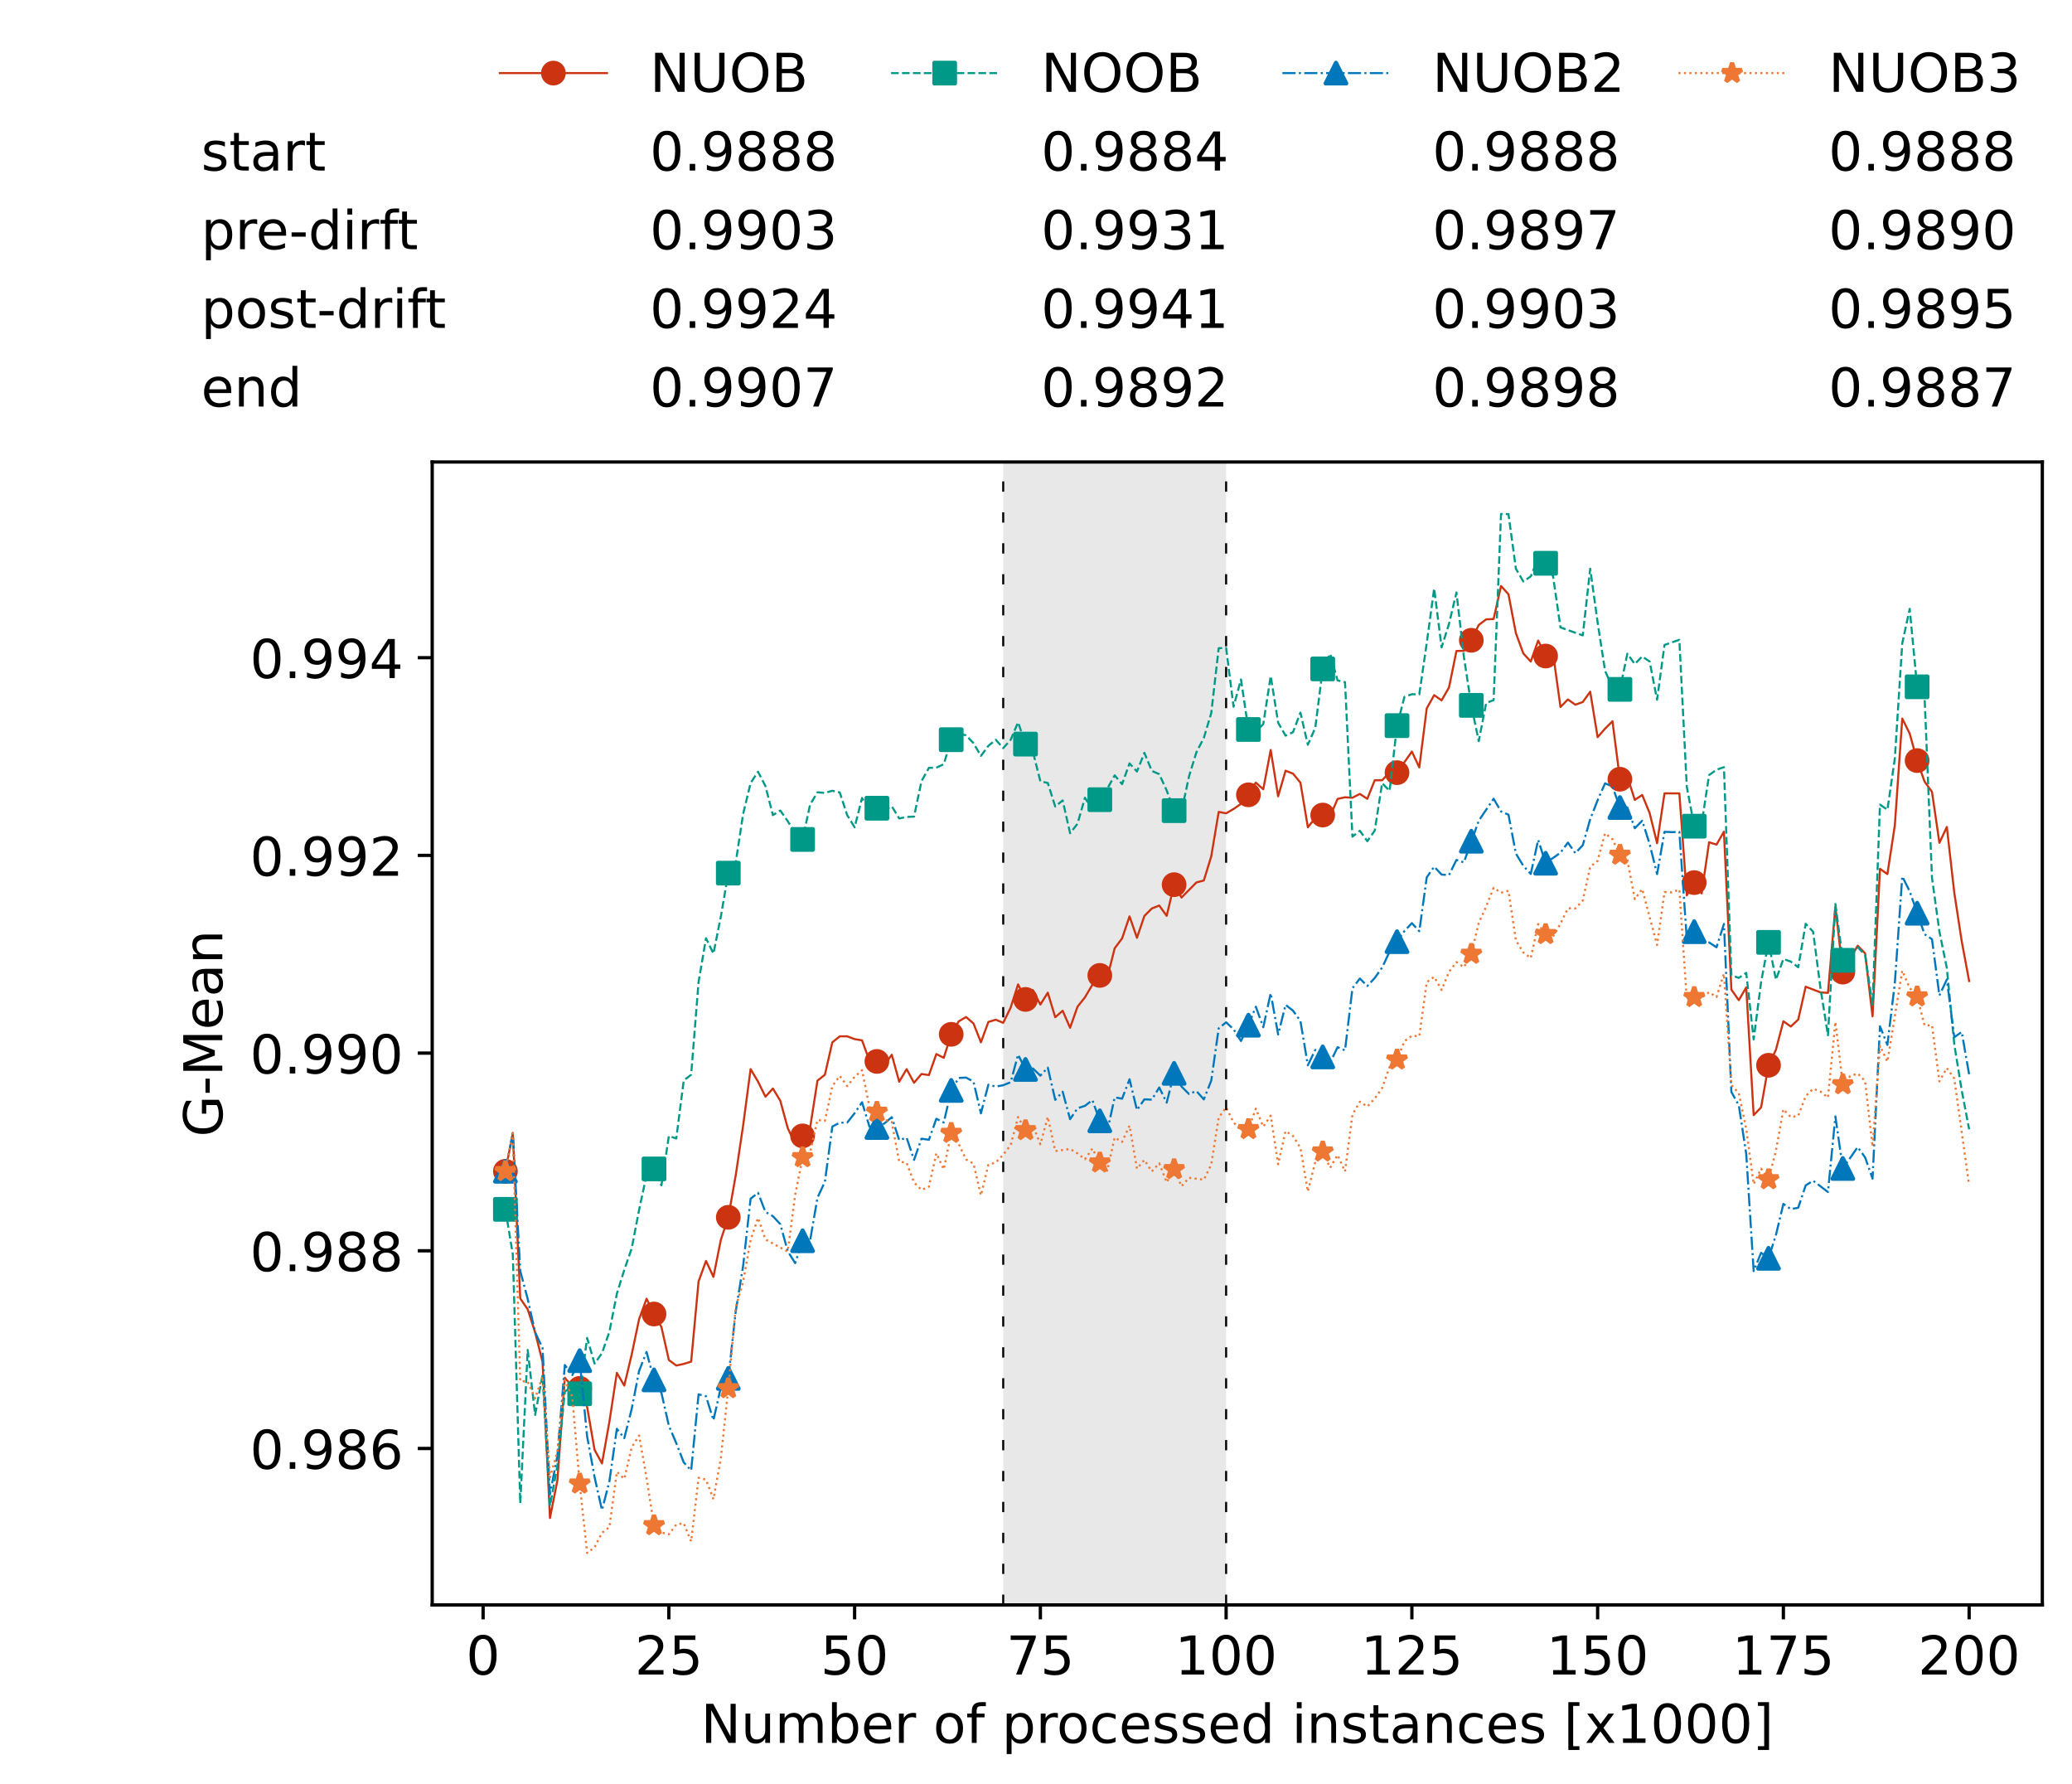 <?xml version="1.0" encoding="utf-8" standalone="no"?>
<!DOCTYPE svg PUBLIC "-//W3C//DTD SVG 1.1//EN"
  "http://www.w3.org/Graphics/SVG/1.1/DTD/svg11.dtd">
<!-- Created with matplotlib (https://matplotlib.org/) -->
<svg height="432.615pt" version="1.1" viewBox="0 0 502.65 432.615" width="502.65pt" xmlns="http://www.w3.org/2000/svg" xmlns:xlink="http://www.w3.org/1999/xlink">
 <defs>
  <style type="text/css">*{stroke-linecap:butt;stroke-linejoin:round;}</style>
 </defs>
 <g id="figure_1">
  <g id="patch_1">
   <path d="M 0 432.615 
L 502.65 432.615 
L 502.65 0 
L 0 0 
z
" style="fill:#ffffff;"/>
  </g>
  <g id="axes_1">
   <g id="patch_2">
    <path d="M 104.85 389.252 
L 495.45 389.252 
L 495.45 112.052 
L 104.85 112.052 
z
" style="fill:#ffffff;"/>
   </g>
   <g id="patch_3">
    <path clip-path="url(#p79f945afa1)" d="M 297.446 389.252 
L 297.446 112.052 
L 243.372 112.052 
L 243.372 389.252 
z
" style="fill:#d3d3d3;opacity:0.5;"/>
   </g>
   <g id="matplotlib.axis_1">
    <g id="xtick_1">
     <g id="line2d_1">
      <defs>
       <path d="M 0 0 
L 0 3.5 
" id="m53ccd39cb1" style="stroke:#000000;stroke-width:0.8;"/>
      </defs>
      <g>
       <use style="stroke:#000000;stroke-width:0.8;" x="117.197" xlink:href="#m53ccd39cb1" y="389.252"/>
      </g>
     </g>
     <g id="text_1">
      <!-- 0 -->
      <g transform="translate(113.061 406.13)scale(0.13 -0.13)">
       <defs>
        <path d="M 31.781 66.406 
Q 24.172 66.406 20.328 58.906 
Q 16.5 51.422 16.5 36.375 
Q 16.5 21.391 20.328 13.891 
Q 24.172 6.391 31.781 6.391 
Q 39.453 6.391 43.281 13.891 
Q 47.125 21.391 47.125 36.375 
Q 47.125 51.422 43.281 58.906 
Q 39.453 66.406 31.781 66.406 
z
M 31.781 74.219 
Q 44.047 74.219 50.516 64.516 
Q 56.984 54.828 56.984 36.375 
Q 56.984 17.969 50.516 8.266 
Q 44.047 -1.422 31.781 -1.422 
Q 19.531 -1.422 13.062 8.266 
Q 6.594 17.969 6.594 36.375 
Q 6.594 54.828 13.062 64.516 
Q 19.531 74.219 31.781 74.219 
z
" id="DejaVuSans-48"/>
       </defs>
       <use xlink:href="#DejaVuSans-48"/>
      </g>
     </g>
    </g>
    <g id="xtick_2">
     <g id="line2d_2">
      <g>
       <use style="stroke:#000000;stroke-width:0.8;" x="162.259" xlink:href="#m53ccd39cb1" y="389.252"/>
      </g>
     </g>
     <g id="text_2">
      <!-- 25 -->
      <g transform="translate(153.988 406.13)scale(0.13 -0.13)">
       <defs>
        <path d="M 19.188 8.297 
L 53.609 8.297 
L 53.609 0 
L 7.328 0 
L 7.328 8.297 
Q 12.938 14.109 22.625 23.891 
Q 32.328 33.688 34.812 36.531 
Q 39.547 41.844 41.422 45.531 
Q 43.312 49.219 43.312 52.781 
Q 43.312 58.594 39.234 62.25 
Q 35.156 65.922 28.609 65.922 
Q 23.969 65.922 18.812 64.312 
Q 13.672 62.703 7.812 59.422 
L 7.812 69.391 
Q 13.766 71.781 18.938 73 
Q 24.125 74.219 28.422 74.219 
Q 39.75 74.219 46.484 68.547 
Q 53.219 62.891 53.219 53.422 
Q 53.219 48.922 51.531 44.891 
Q 49.859 40.875 45.406 35.406 
Q 44.188 33.984 37.641 27.219 
Q 31.109 20.453 19.188 8.297 
z
" id="DejaVuSans-50"/>
        <path d="M 10.797 72.906 
L 49.516 72.906 
L 49.516 64.594 
L 19.828 64.594 
L 19.828 46.734 
Q 21.969 47.469 24.109 47.828 
Q 26.266 48.188 28.422 48.188 
Q 40.625 48.188 47.75 41.5 
Q 54.891 34.812 54.891 23.391 
Q 54.891 11.625 47.562 5.094 
Q 40.234 -1.422 26.906 -1.422 
Q 22.312 -1.422 17.547 -0.641 
Q 12.797 0.141 7.719 1.703 
L 7.719 11.625 
Q 12.109 9.234 16.797 8.062 
Q 21.484 6.891 26.703 6.891 
Q 35.156 6.891 40.078 11.328 
Q 45.016 15.766 45.016 23.391 
Q 45.016 31 40.078 35.438 
Q 35.156 39.891 26.703 39.891 
Q 22.75 39.891 18.812 39.016 
Q 14.891 38.141 10.797 36.281 
z
" id="DejaVuSans-53"/>
       </defs>
       <use xlink:href="#DejaVuSans-50"/>
       <use x="63.623" xlink:href="#DejaVuSans-53"/>
      </g>
     </g>
    </g>
    <g id="xtick_3">
     <g id="line2d_3">
      <g>
       <use style="stroke:#000000;stroke-width:0.8;" x="207.322" xlink:href="#m53ccd39cb1" y="389.252"/>
      </g>
     </g>
     <g id="text_3">
      <!-- 50 -->
      <g transform="translate(199.05 406.13)scale(0.13 -0.13)">
       <use xlink:href="#DejaVuSans-53"/>
       <use x="63.623" xlink:href="#DejaVuSans-48"/>
      </g>
     </g>
    </g>
    <g id="xtick_4">
     <g id="line2d_4">
      <g>
       <use style="stroke:#000000;stroke-width:0.8;" x="252.384" xlink:href="#m53ccd39cb1" y="389.252"/>
      </g>
     </g>
     <g id="text_4">
      <!-- 75 -->
      <g transform="translate(244.113 406.13)scale(0.13 -0.13)">
       <defs>
        <path d="M 8.203 72.906 
L 55.078 72.906 
L 55.078 68.703 
L 28.609 0 
L 18.312 0 
L 43.219 64.594 
L 8.203 64.594 
z
" id="DejaVuSans-55"/>
       </defs>
       <use xlink:href="#DejaVuSans-55"/>
       <use x="63.623" xlink:href="#DejaVuSans-53"/>
      </g>
     </g>
    </g>
    <g id="xtick_5">
     <g id="line2d_5">
      <g>
       <use style="stroke:#000000;stroke-width:0.8;" x="297.446" xlink:href="#m53ccd39cb1" y="389.252"/>
      </g>
     </g>
     <g id="text_5">
      <!-- 100 -->
      <g transform="translate(285.039 406.13)scale(0.13 -0.13)">
       <defs>
        <path d="M 12.406 8.297 
L 28.516 8.297 
L 28.516 63.922 
L 10.984 60.406 
L 10.984 69.391 
L 28.422 72.906 
L 38.281 72.906 
L 38.281 8.297 
L 54.391 8.297 
L 54.391 0 
L 12.406 0 
z
" id="DejaVuSans-49"/>
       </defs>
       <use xlink:href="#DejaVuSans-49"/>
       <use x="63.623" xlink:href="#DejaVuSans-48"/>
       <use x="127.246" xlink:href="#DejaVuSans-48"/>
      </g>
     </g>
    </g>
    <g id="xtick_6">
     <g id="line2d_6">
      <g>
       <use style="stroke:#000000;stroke-width:0.8;" x="342.509" xlink:href="#m53ccd39cb1" y="389.252"/>
      </g>
     </g>
     <g id="text_6">
      <!-- 125 -->
      <g transform="translate(330.102 406.13)scale(0.13 -0.13)">
       <use xlink:href="#DejaVuSans-49"/>
       <use x="63.623" xlink:href="#DejaVuSans-50"/>
       <use x="127.246" xlink:href="#DejaVuSans-53"/>
      </g>
     </g>
    </g>
    <g id="xtick_7">
     <g id="line2d_7">
      <g>
       <use style="stroke:#000000;stroke-width:0.8;" x="387.571" xlink:href="#m53ccd39cb1" y="389.252"/>
      </g>
     </g>
     <g id="text_7">
      <!-- 150 -->
      <g transform="translate(375.164 406.13)scale(0.13 -0.13)">
       <use xlink:href="#DejaVuSans-49"/>
       <use x="63.623" xlink:href="#DejaVuSans-53"/>
       <use x="127.246" xlink:href="#DejaVuSans-48"/>
      </g>
     </g>
    </g>
    <g id="xtick_8">
     <g id="line2d_8">
      <g>
       <use style="stroke:#000000;stroke-width:0.8;" x="432.633" xlink:href="#m53ccd39cb1" y="389.252"/>
      </g>
     </g>
     <g id="text_8">
      <!-- 175 -->
      <g transform="translate(420.226 406.13)scale(0.13 -0.13)">
       <use xlink:href="#DejaVuSans-49"/>
       <use x="63.623" xlink:href="#DejaVuSans-55"/>
       <use x="127.246" xlink:href="#DejaVuSans-53"/>
      </g>
     </g>
    </g>
    <g id="xtick_9">
     <g id="line2d_9">
      <g>
       <use style="stroke:#000000;stroke-width:0.8;" x="477.695" xlink:href="#m53ccd39cb1" y="389.252"/>
      </g>
     </g>
     <g id="text_9">
      <!-- 200 -->
      <g transform="translate(465.289 406.13)scale(0.13 -0.13)">
       <use xlink:href="#DejaVuSans-50"/>
       <use x="63.623" xlink:href="#DejaVuSans-48"/>
       <use x="127.246" xlink:href="#DejaVuSans-48"/>
      </g>
     </g>
    </g>
    <g id="text_10">
     <!-- Number of processed instances [x1000] -->
     <g transform="translate(170.025 422.711)scale(0.13 -0.13)">
      <defs>
       <path d="M 9.812 72.906 
L 23.094 72.906 
L 55.422 11.922 
L 55.422 72.906 
L 64.984 72.906 
L 64.984 0 
L 51.703 0 
L 19.391 60.984 
L 19.391 0 
L 9.812 0 
z
" id="DejaVuSans-78"/>
       <path d="M 8.5 21.578 
L 8.5 54.688 
L 17.484 54.688 
L 17.484 21.922 
Q 17.484 14.156 20.5 10.266 
Q 23.531 6.391 29.594 6.391 
Q 36.859 6.391 41.078 11.031 
Q 45.312 15.672 45.312 23.688 
L 45.312 54.688 
L 54.297 54.688 
L 54.297 0 
L 45.312 0 
L 45.312 8.406 
Q 42.047 3.422 37.719 1 
Q 33.406 -1.422 27.688 -1.422 
Q 18.266 -1.422 13.375 4.438 
Q 8.5 10.297 8.5 21.578 
z
M 31.109 56 
z
" id="DejaVuSans-117"/>
       <path d="M 52 44.188 
Q 55.375 50.25 60.062 53.125 
Q 64.75 56 71.094 56 
Q 79.641 56 84.281 50.016 
Q 88.922 44.047 88.922 33.016 
L 88.922 0 
L 79.891 0 
L 79.891 32.719 
Q 79.891 40.578 77.094 44.375 
Q 74.312 48.188 68.609 48.188 
Q 61.625 48.188 57.562 43.547 
Q 53.516 38.922 53.516 30.906 
L 53.516 0 
L 44.484 0 
L 44.484 32.719 
Q 44.484 40.625 41.703 44.406 
Q 38.922 48.188 33.109 48.188 
Q 26.219 48.188 22.156 43.531 
Q 18.109 38.875 18.109 30.906 
L 18.109 0 
L 9.078 0 
L 9.078 54.688 
L 18.109 54.688 
L 18.109 46.188 
Q 21.188 51.219 25.484 53.609 
Q 29.781 56 35.688 56 
Q 41.656 56 45.828 52.969 
Q 50 49.953 52 44.188 
z
" id="DejaVuSans-109"/>
       <path d="M 48.688 27.297 
Q 48.688 37.203 44.609 42.844 
Q 40.531 48.484 33.406 48.484 
Q 26.266 48.484 22.188 42.844 
Q 18.109 37.203 18.109 27.297 
Q 18.109 17.391 22.188 11.75 
Q 26.266 6.109 33.406 6.109 
Q 40.531 6.109 44.609 11.75 
Q 48.688 17.391 48.688 27.297 
z
M 18.109 46.391 
Q 20.953 51.266 25.266 53.625 
Q 29.594 56 35.594 56 
Q 45.562 56 51.781 48.094 
Q 58.016 40.188 58.016 27.297 
Q 58.016 14.406 51.781 6.484 
Q 45.562 -1.422 35.594 -1.422 
Q 29.594 -1.422 25.266 0.953 
Q 20.953 3.328 18.109 8.203 
L 18.109 0 
L 9.078 0 
L 9.078 75.984 
L 18.109 75.984 
z
" id="DejaVuSans-98"/>
       <path d="M 56.203 29.594 
L 56.203 25.203 
L 14.891 25.203 
Q 15.484 15.922 20.484 11.062 
Q 25.484 6.203 34.422 6.203 
Q 39.594 6.203 44.453 7.469 
Q 49.312 8.734 54.109 11.281 
L 54.109 2.781 
Q 49.266 0.734 44.188 -0.344 
Q 39.109 -1.422 33.891 -1.422 
Q 20.797 -1.422 13.156 6.188 
Q 5.516 13.812 5.516 26.812 
Q 5.516 40.234 12.766 48.109 
Q 20.016 56 32.328 56 
Q 43.359 56 49.781 48.891 
Q 56.203 41.797 56.203 29.594 
z
M 47.219 32.234 
Q 47.125 39.594 43.094 43.984 
Q 39.062 48.391 32.422 48.391 
Q 24.906 48.391 20.391 44.141 
Q 15.875 39.891 15.188 32.172 
z
" id="DejaVuSans-101"/>
       <path d="M 41.109 46.297 
Q 39.594 47.172 37.812 47.578 
Q 36.031 48 33.891 48 
Q 26.266 48 22.188 43.047 
Q 18.109 38.094 18.109 28.812 
L 18.109 0 
L 9.078 0 
L 9.078 54.688 
L 18.109 54.688 
L 18.109 46.188 
Q 20.953 51.172 25.484 53.578 
Q 30.031 56 36.531 56 
Q 37.453 56 38.578 55.875 
Q 39.703 55.766 41.062 55.516 
z
" id="DejaVuSans-114"/>
       <path id="DejaVuSans-32"/>
       <path d="M 30.609 48.391 
Q 23.391 48.391 19.188 42.75 
Q 14.984 37.109 14.984 27.297 
Q 14.984 17.484 19.156 11.844 
Q 23.344 6.203 30.609 6.203 
Q 37.797 6.203 41.984 11.859 
Q 46.188 17.531 46.188 27.297 
Q 46.188 37.016 41.984 42.703 
Q 37.797 48.391 30.609 48.391 
z
M 30.609 56 
Q 42.328 56 49.016 48.375 
Q 55.719 40.766 55.719 27.297 
Q 55.719 13.875 49.016 6.219 
Q 42.328 -1.422 30.609 -1.422 
Q 18.844 -1.422 12.172 6.219 
Q 5.516 13.875 5.516 27.297 
Q 5.516 40.766 12.172 48.375 
Q 18.844 56 30.609 56 
z
" id="DejaVuSans-111"/>
       <path d="M 37.109 75.984 
L 37.109 68.5 
L 28.516 68.5 
Q 23.688 68.5 21.797 66.547 
Q 19.922 64.594 19.922 59.516 
L 19.922 54.688 
L 34.719 54.688 
L 34.719 47.703 
L 19.922 47.703 
L 19.922 0 
L 10.891 0 
L 10.891 47.703 
L 2.297 47.703 
L 2.297 54.688 
L 10.891 54.688 
L 10.891 58.5 
Q 10.891 67.625 15.141 71.797 
Q 19.391 75.984 28.609 75.984 
z
" id="DejaVuSans-102"/>
       <path d="M 18.109 8.203 
L 18.109 -20.797 
L 9.078 -20.797 
L 9.078 54.688 
L 18.109 54.688 
L 18.109 46.391 
Q 20.953 51.266 25.266 53.625 
Q 29.594 56 35.594 56 
Q 45.562 56 51.781 48.094 
Q 58.016 40.188 58.016 27.297 
Q 58.016 14.406 51.781 6.484 
Q 45.562 -1.422 35.594 -1.422 
Q 29.594 -1.422 25.266 0.953 
Q 20.953 3.328 18.109 8.203 
z
M 48.688 27.297 
Q 48.688 37.203 44.609 42.844 
Q 40.531 48.484 33.406 48.484 
Q 26.266 48.484 22.188 42.844 
Q 18.109 37.203 18.109 27.297 
Q 18.109 17.391 22.188 11.75 
Q 26.266 6.109 33.406 6.109 
Q 40.531 6.109 44.609 11.75 
Q 48.688 17.391 48.688 27.297 
z
" id="DejaVuSans-112"/>
       <path d="M 48.781 52.594 
L 48.781 44.188 
Q 44.969 46.297 41.141 47.344 
Q 37.312 48.391 33.406 48.391 
Q 24.656 48.391 19.812 42.844 
Q 14.984 37.312 14.984 27.297 
Q 14.984 17.281 19.812 11.734 
Q 24.656 6.203 33.406 6.203 
Q 37.312 6.203 41.141 7.25 
Q 44.969 8.297 48.781 10.406 
L 48.781 2.094 
Q 45.016 0.344 40.984 -0.531 
Q 36.969 -1.422 32.422 -1.422 
Q 20.062 -1.422 12.781 6.344 
Q 5.516 14.109 5.516 27.297 
Q 5.516 40.672 12.859 48.328 
Q 20.219 56 33.016 56 
Q 37.156 56 41.109 55.141 
Q 45.062 54.297 48.781 52.594 
z
" id="DejaVuSans-99"/>
       <path d="M 44.281 53.078 
L 44.281 44.578 
Q 40.484 46.531 36.375 47.5 
Q 32.281 48.484 27.875 48.484 
Q 21.188 48.484 17.844 46.438 
Q 14.5 44.391 14.5 40.281 
Q 14.5 37.156 16.891 35.375 
Q 19.281 33.594 26.516 31.984 
L 29.594 31.297 
Q 39.156 29.25 43.188 25.516 
Q 47.219 21.781 47.219 15.094 
Q 47.219 7.469 41.188 3.016 
Q 35.156 -1.422 24.609 -1.422 
Q 20.219 -1.422 15.453 -0.562 
Q 10.688 0.297 5.422 2 
L 5.422 11.281 
Q 10.406 8.688 15.234 7.391 
Q 20.062 6.109 24.812 6.109 
Q 31.156 6.109 34.562 8.281 
Q 37.984 10.453 37.984 14.406 
Q 37.984 18.062 35.516 20.016 
Q 33.062 21.969 24.703 23.781 
L 21.578 24.516 
Q 13.234 26.266 9.516 29.906 
Q 5.812 33.547 5.812 39.891 
Q 5.812 47.609 11.281 51.797 
Q 16.75 56 26.812 56 
Q 31.781 56 36.172 55.266 
Q 40.578 54.547 44.281 53.078 
z
" id="DejaVuSans-115"/>
       <path d="M 45.406 46.391 
L 45.406 75.984 
L 54.391 75.984 
L 54.391 0 
L 45.406 0 
L 45.406 8.203 
Q 42.578 3.328 38.25 0.953 
Q 33.938 -1.422 27.875 -1.422 
Q 17.969 -1.422 11.734 6.484 
Q 5.516 14.406 5.516 27.297 
Q 5.516 40.188 11.734 48.094 
Q 17.969 56 27.875 56 
Q 33.938 56 38.25 53.625 
Q 42.578 51.266 45.406 46.391 
z
M 14.797 27.297 
Q 14.797 17.391 18.875 11.75 
Q 22.953 6.109 30.078 6.109 
Q 37.203 6.109 41.297 11.75 
Q 45.406 17.391 45.406 27.297 
Q 45.406 37.203 41.297 42.844 
Q 37.203 48.484 30.078 48.484 
Q 22.953 48.484 18.875 42.844 
Q 14.797 37.203 14.797 27.297 
z
" id="DejaVuSans-100"/>
       <path d="M 9.422 54.688 
L 18.406 54.688 
L 18.406 0 
L 9.422 0 
z
M 9.422 75.984 
L 18.406 75.984 
L 18.406 64.594 
L 9.422 64.594 
z
" id="DejaVuSans-105"/>
       <path d="M 54.891 33.016 
L 54.891 0 
L 45.906 0 
L 45.906 32.719 
Q 45.906 40.484 42.875 44.328 
Q 39.844 48.188 33.797 48.188 
Q 26.516 48.188 22.312 43.547 
Q 18.109 38.922 18.109 30.906 
L 18.109 0 
L 9.078 0 
L 9.078 54.688 
L 18.109 54.688 
L 18.109 46.188 
Q 21.344 51.125 25.703 53.562 
Q 30.078 56 35.797 56 
Q 45.219 56 50.047 50.172 
Q 54.891 44.344 54.891 33.016 
z
" id="DejaVuSans-110"/>
       <path d="M 18.312 70.219 
L 18.312 54.688 
L 36.812 54.688 
L 36.812 47.703 
L 18.312 47.703 
L 18.312 18.016 
Q 18.312 11.328 20.141 9.422 
Q 21.969 7.516 27.594 7.516 
L 36.812 7.516 
L 36.812 0 
L 27.594 0 
Q 17.188 0 13.234 3.875 
Q 9.281 7.766 9.281 18.016 
L 9.281 47.703 
L 2.688 47.703 
L 2.688 54.688 
L 9.281 54.688 
L 9.281 70.219 
z
" id="DejaVuSans-116"/>
       <path d="M 34.281 27.484 
Q 23.391 27.484 19.188 25 
Q 14.984 22.516 14.984 16.5 
Q 14.984 11.719 18.141 8.906 
Q 21.297 6.109 26.703 6.109 
Q 34.188 6.109 38.703 11.406 
Q 43.219 16.703 43.219 25.484 
L 43.219 27.484 
z
M 52.203 31.203 
L 52.203 0 
L 43.219 0 
L 43.219 8.297 
Q 40.141 3.328 35.547 0.953 
Q 30.953 -1.422 24.312 -1.422 
Q 15.922 -1.422 10.953 3.297 
Q 6 8.016 6 15.922 
Q 6 25.141 12.172 29.828 
Q 18.359 34.516 30.609 34.516 
L 43.219 34.516 
L 43.219 35.406 
Q 43.219 41.609 39.141 45 
Q 35.062 48.391 27.688 48.391 
Q 23 48.391 18.547 47.266 
Q 14.109 46.141 10.016 43.891 
L 10.016 52.203 
Q 14.938 54.109 19.578 55.047 
Q 24.219 56 28.609 56 
Q 40.484 56 46.344 49.844 
Q 52.203 43.703 52.203 31.203 
z
" id="DejaVuSans-97"/>
       <path d="M 8.594 75.984 
L 29.297 75.984 
L 29.297 69 
L 17.578 69 
L 17.578 -6.203 
L 29.297 -6.203 
L 29.297 -13.188 
L 8.594 -13.188 
z
" id="DejaVuSans-91"/>
       <path d="M 54.891 54.688 
L 35.109 28.078 
L 55.906 0 
L 45.312 0 
L 29.391 21.484 
L 13.484 0 
L 2.875 0 
L 24.125 28.609 
L 4.688 54.688 
L 15.281 54.688 
L 29.781 35.203 
L 44.281 54.688 
z
" id="DejaVuSans-120"/>
       <path d="M 30.422 75.984 
L 30.422 -13.188 
L 9.719 -13.188 
L 9.719 -6.203 
L 21.391 -6.203 
L 21.391 69 
L 9.719 69 
L 9.719 75.984 
z
" id="DejaVuSans-93"/>
      </defs>
      <use xlink:href="#DejaVuSans-78"/>
      <use x="74.805" xlink:href="#DejaVuSans-117"/>
      <use x="138.184" xlink:href="#DejaVuSans-109"/>
      <use x="235.596" xlink:href="#DejaVuSans-98"/>
      <use x="299.072" xlink:href="#DejaVuSans-101"/>
      <use x="360.596" xlink:href="#DejaVuSans-114"/>
      <use x="401.709" xlink:href="#DejaVuSans-32"/>
      <use x="433.496" xlink:href="#DejaVuSans-111"/>
      <use x="494.678" xlink:href="#DejaVuSans-102"/>
      <use x="529.883" xlink:href="#DejaVuSans-32"/>
      <use x="561.67" xlink:href="#DejaVuSans-112"/>
      <use x="625.146" xlink:href="#DejaVuSans-114"/>
      <use x="664.01" xlink:href="#DejaVuSans-111"/>
      <use x="725.191" xlink:href="#DejaVuSans-99"/>
      <use x="780.172" xlink:href="#DejaVuSans-101"/>
      <use x="841.695" xlink:href="#DejaVuSans-115"/>
      <use x="893.795" xlink:href="#DejaVuSans-115"/>
      <use x="945.895" xlink:href="#DejaVuSans-101"/>
      <use x="1007.418" xlink:href="#DejaVuSans-100"/>
      <use x="1070.895" xlink:href="#DejaVuSans-32"/>
      <use x="1102.682" xlink:href="#DejaVuSans-105"/>
      <use x="1130.465" xlink:href="#DejaVuSans-110"/>
      <use x="1193.844" xlink:href="#DejaVuSans-115"/>
      <use x="1245.943" xlink:href="#DejaVuSans-116"/>
      <use x="1285.152" xlink:href="#DejaVuSans-97"/>
      <use x="1346.432" xlink:href="#DejaVuSans-110"/>
      <use x="1409.811" xlink:href="#DejaVuSans-99"/>
      <use x="1464.791" xlink:href="#DejaVuSans-101"/>
      <use x="1526.314" xlink:href="#DejaVuSans-115"/>
      <use x="1578.414" xlink:href="#DejaVuSans-32"/>
      <use x="1610.201" xlink:href="#DejaVuSans-91"/>
      <use x="1649.215" xlink:href="#DejaVuSans-120"/>
      <use x="1708.395" xlink:href="#DejaVuSans-49"/>
      <use x="1772.018" xlink:href="#DejaVuSans-48"/>
      <use x="1835.641" xlink:href="#DejaVuSans-48"/>
      <use x="1899.264" xlink:href="#DejaVuSans-48"/>
      <use x="1962.887" xlink:href="#DejaVuSans-93"/>
     </g>
    </g>
   </g>
   <g id="matplotlib.axis_2">
    <g id="ytick_1">
     <g id="line2d_10">
      <defs>
       <path d="M 0 0 
L -3.5 0 
" id="m2054007dec" style="stroke:#000000;stroke-width:0.8;"/>
      </defs>
      <g>
       <use style="stroke:#000000;stroke-width:0.8;" x="104.85" xlink:href="#m2054007dec" y="351.306"/>
      </g>
     </g>
     <g id="text_11">
      <!-- 0.986 -->
      <g transform="translate(60.633 356.245)scale(0.13 -0.13)">
       <defs>
        <path d="M 10.688 12.406 
L 21 12.406 
L 21 0 
L 10.688 0 
z
" id="DejaVuSans-46"/>
        <path d="M 10.984 1.516 
L 10.984 10.5 
Q 14.703 8.734 18.5 7.812 
Q 22.312 6.891 25.984 6.891 
Q 35.75 6.891 40.891 13.453 
Q 46.047 20.016 46.781 33.406 
Q 43.953 29.203 39.594 26.953 
Q 35.25 24.703 29.984 24.703 
Q 19.047 24.703 12.672 31.312 
Q 6.297 37.938 6.297 49.422 
Q 6.297 60.641 12.938 67.422 
Q 19.578 74.219 30.609 74.219 
Q 43.266 74.219 49.922 64.516 
Q 56.594 54.828 56.594 36.375 
Q 56.594 19.141 48.406 8.859 
Q 40.234 -1.422 26.422 -1.422 
Q 22.703 -1.422 18.891 -0.688 
Q 15.094 0.047 10.984 1.516 
z
M 30.609 32.422 
Q 37.25 32.422 41.125 36.953 
Q 45.016 41.5 45.016 49.422 
Q 45.016 57.281 41.125 61.844 
Q 37.25 66.406 30.609 66.406 
Q 23.969 66.406 20.094 61.844 
Q 16.219 57.281 16.219 49.422 
Q 16.219 41.5 20.094 36.953 
Q 23.969 32.422 30.609 32.422 
z
" id="DejaVuSans-57"/>
        <path d="M 31.781 34.625 
Q 24.75 34.625 20.719 30.859 
Q 16.703 27.094 16.703 20.516 
Q 16.703 13.922 20.719 10.156 
Q 24.75 6.391 31.781 6.391 
Q 38.812 6.391 42.859 10.172 
Q 46.922 13.969 46.922 20.516 
Q 46.922 27.094 42.891 30.859 
Q 38.875 34.625 31.781 34.625 
z
M 21.922 38.812 
Q 15.578 40.375 12.031 44.719 
Q 8.5 49.078 8.5 55.328 
Q 8.5 64.062 14.719 69.141 
Q 20.953 74.219 31.781 74.219 
Q 42.672 74.219 48.875 69.141 
Q 55.078 64.062 55.078 55.328 
Q 55.078 49.078 51.531 44.719 
Q 48 40.375 41.703 38.812 
Q 48.828 37.156 52.797 32.312 
Q 56.781 27.484 56.781 20.516 
Q 56.781 9.906 50.312 4.234 
Q 43.844 -1.422 31.781 -1.422 
Q 19.734 -1.422 13.25 4.234 
Q 6.781 9.906 6.781 20.516 
Q 6.781 27.484 10.781 32.312 
Q 14.797 37.156 21.922 38.812 
z
M 18.312 54.391 
Q 18.312 48.734 21.844 45.562 
Q 25.391 42.391 31.781 42.391 
Q 38.141 42.391 41.719 45.562 
Q 45.312 48.734 45.312 54.391 
Q 45.312 60.062 41.719 63.234 
Q 38.141 66.406 31.781 66.406 
Q 25.391 66.406 21.844 63.234 
Q 18.312 60.062 18.312 54.391 
z
" id="DejaVuSans-56"/>
        <path d="M 33.016 40.375 
Q 26.375 40.375 22.484 35.828 
Q 18.609 31.297 18.609 23.391 
Q 18.609 15.531 22.484 10.953 
Q 26.375 6.391 33.016 6.391 
Q 39.656 6.391 43.531 10.953 
Q 47.406 15.531 47.406 23.391 
Q 47.406 31.297 43.531 35.828 
Q 39.656 40.375 33.016 40.375 
z
M 52.594 71.297 
L 52.594 62.312 
Q 48.875 64.062 45.094 64.984 
Q 41.312 65.922 37.594 65.922 
Q 27.828 65.922 22.672 59.328 
Q 17.531 52.734 16.797 39.406 
Q 19.672 43.656 24.016 45.922 
Q 28.375 48.188 33.594 48.188 
Q 44.578 48.188 50.953 41.516 
Q 57.328 34.859 57.328 23.391 
Q 57.328 12.156 50.688 5.359 
Q 44.047 -1.422 33.016 -1.422 
Q 20.359 -1.422 13.672 8.266 
Q 6.984 17.969 6.984 36.375 
Q 6.984 53.656 15.188 63.938 
Q 23.391 74.219 37.203 74.219 
Q 40.922 74.219 44.703 73.484 
Q 48.484 72.75 52.594 71.297 
z
" id="DejaVuSans-54"/>
       </defs>
       <use xlink:href="#DejaVuSans-48"/>
       <use x="63.623" xlink:href="#DejaVuSans-46"/>
       <use x="95.41" xlink:href="#DejaVuSans-57"/>
       <use x="159.033" xlink:href="#DejaVuSans-56"/>
       <use x="222.656" xlink:href="#DejaVuSans-54"/>
      </g>
     </g>
    </g>
    <g id="ytick_2">
     <g id="line2d_11">
      <g>
       <use style="stroke:#000000;stroke-width:0.8;" x="104.85" xlink:href="#m2054007dec" y="303.358"/>
      </g>
     </g>
     <g id="text_12">
      <!-- 0.988 -->
      <g transform="translate(60.633 308.297)scale(0.13 -0.13)">
       <use xlink:href="#DejaVuSans-48"/>
       <use x="63.623" xlink:href="#DejaVuSans-46"/>
       <use x="95.41" xlink:href="#DejaVuSans-57"/>
       <use x="159.033" xlink:href="#DejaVuSans-56"/>
       <use x="222.656" xlink:href="#DejaVuSans-56"/>
      </g>
     </g>
    </g>
    <g id="ytick_3">
     <g id="line2d_12">
      <g>
       <use style="stroke:#000000;stroke-width:0.8;" x="104.85" xlink:href="#m2054007dec" y="255.41"/>
      </g>
     </g>
     <g id="text_13">
      <!-- 0.990 -->
      <g transform="translate(60.633 260.349)scale(0.13 -0.13)">
       <use xlink:href="#DejaVuSans-48"/>
       <use x="63.623" xlink:href="#DejaVuSans-46"/>
       <use x="95.41" xlink:href="#DejaVuSans-57"/>
       <use x="159.033" xlink:href="#DejaVuSans-57"/>
       <use x="222.656" xlink:href="#DejaVuSans-48"/>
      </g>
     </g>
    </g>
    <g id="ytick_4">
     <g id="line2d_13">
      <g>
       <use style="stroke:#000000;stroke-width:0.8;" x="104.85" xlink:href="#m2054007dec" y="207.462"/>
      </g>
     </g>
     <g id="text_14">
      <!-- 0.992 -->
      <g transform="translate(60.633 212.4)scale(0.13 -0.13)">
       <use xlink:href="#DejaVuSans-48"/>
       <use x="63.623" xlink:href="#DejaVuSans-46"/>
       <use x="95.41" xlink:href="#DejaVuSans-57"/>
       <use x="159.033" xlink:href="#DejaVuSans-57"/>
       <use x="222.656" xlink:href="#DejaVuSans-50"/>
      </g>
     </g>
    </g>
    <g id="ytick_5">
     <g id="line2d_14">
      <g>
       <use style="stroke:#000000;stroke-width:0.8;" x="104.85" xlink:href="#m2054007dec" y="159.513"/>
      </g>
     </g>
     <g id="text_15">
      <!-- 0.994 -->
      <g transform="translate(60.633 164.452)scale(0.13 -0.13)">
       <defs>
        <path d="M 37.797 64.312 
L 12.891 25.391 
L 37.797 25.391 
z
M 35.203 72.906 
L 47.609 72.906 
L 47.609 25.391 
L 58.016 25.391 
L 58.016 17.188 
L 47.609 17.188 
L 47.609 0 
L 37.797 0 
L 37.797 17.188 
L 4.891 17.188 
L 4.891 26.703 
z
" id="DejaVuSans-52"/>
       </defs>
       <use xlink:href="#DejaVuSans-48"/>
       <use x="63.623" xlink:href="#DejaVuSans-46"/>
       <use x="95.41" xlink:href="#DejaVuSans-57"/>
       <use x="159.033" xlink:href="#DejaVuSans-57"/>
       <use x="222.656" xlink:href="#DejaVuSans-52"/>
      </g>
     </g>
    </g>
    <g id="text_16">
     <!-- G-Mean -->
     <g transform="translate(53.93 275.744)rotate(-90)scale(0.13 -0.13)">
      <defs>
       <path d="M 59.516 10.406 
L 59.516 29.984 
L 43.406 29.984 
L 43.406 38.094 
L 69.281 38.094 
L 69.281 6.781 
Q 63.578 2.734 56.688 0.656 
Q 49.812 -1.422 42 -1.422 
Q 24.906 -1.422 15.25 8.562 
Q 5.609 18.562 5.609 36.375 
Q 5.609 54.25 15.25 64.234 
Q 24.906 74.219 42 74.219 
Q 49.125 74.219 55.547 72.453 
Q 61.969 70.703 67.391 67.281 
L 67.391 56.781 
Q 61.922 61.422 55.766 63.766 
Q 49.609 66.109 42.828 66.109 
Q 29.438 66.109 22.719 58.641 
Q 16.016 51.172 16.016 36.375 
Q 16.016 21.625 22.719 14.156 
Q 29.438 6.688 42.828 6.688 
Q 48.047 6.688 52.141 7.594 
Q 56.25 8.5 59.516 10.406 
z
" id="DejaVuSans-71"/>
       <path d="M 4.891 31.391 
L 31.203 31.391 
L 31.203 23.391 
L 4.891 23.391 
z
" id="DejaVuSans-45"/>
       <path d="M 9.812 72.906 
L 24.516 72.906 
L 43.109 23.297 
L 61.812 72.906 
L 76.516 72.906 
L 76.516 0 
L 66.891 0 
L 66.891 64.016 
L 48.094 14.016 
L 38.188 14.016 
L 19.391 64.016 
L 19.391 0 
L 9.812 0 
z
" id="DejaVuSans-77"/>
      </defs>
      <use xlink:href="#DejaVuSans-71"/>
      <use x="77.49" xlink:href="#DejaVuSans-45"/>
      <use x="113.574" xlink:href="#DejaVuSans-77"/>
      <use x="199.854" xlink:href="#DejaVuSans-101"/>
      <use x="261.377" xlink:href="#DejaVuSans-97"/>
      <use x="322.656" xlink:href="#DejaVuSans-110"/>
     </g>
    </g>
   </g>
   <g id="line2d_15"/>
   <g id="line2d_16"/>
   <g id="line2d_17"/>
   <g id="line2d_18"/>
   <g id="line2d_19"/>
   <g id="line2d_20">
    <path clip-path="url(#p79f945afa1)" d="M 122.605 284.073 
L 124.407 274.81 
L 126.21 314.924 
L 128.012 317.545 
L 129.815 323.117 
L 131.617 330.32 
L 133.419 368.16 
L 135.222 359.04 
L 137.024 334.157 
L 138.827 336.28 
L 140.629 336.723 
L 142.432 341.225 
L 144.234 351.629 
L 146.037 354.932 
L 147.839 344.784 
L 149.642 332.966 
L 151.444 336.049 
L 153.247 328.5 
L 155.049 319.897 
L 156.852 314.984 
L 158.654 318.695 
L 160.457 321.843 
L 162.259 329.85 
L 164.062 331.187 
L 165.864 330.798 
L 167.667 330.234 
L 169.469 310.784 
L 171.272 305.817 
L 173.074 309.679 
L 174.877 300.672 
L 176.679 295.237 
L 178.482 285.048 
L 180.284 272.92 
L 182.087 259.298 
L 183.889 262.327 
L 185.692 265.989 
L 187.494 264.001 
L 189.297 266.977 
L 191.099 273.599 
L 192.902 277.447 
L 196.507 273.612 
L 198.309 262.1 
L 200.112 260.662 
L 201.914 252.803 
L 203.717 251.349 
L 205.519 251.339 
L 207.322 252.022 
L 209.124 252.321 
L 210.927 257.27 
L 212.729 257.433 
L 214.532 258.365 
L 216.334 255.807 
L 218.137 262.352 
L 219.939 259.298 
L 221.742 262.613 
L 223.544 260.479 
L 225.347 260.744 
L 227.149 255.649 
L 228.952 256.556 
L 230.754 250.857 
L 232.557 247.727 
L 234.359 246.659 
L 236.162 248.228 
L 237.964 252.792 
L 239.767 247.858 
L 241.569 247.323 
L 243.372 248.066 
L 245.174 244.387 
L 246.976 238.751 
L 248.779 242.395 
L 250.581 240.152 
L 252.384 243.638 
L 254.186 240.755 
L 255.989 246.715 
L 257.791 245.141 
L 259.594 249.272 
L 261.396 244.158 
L 263.199 241.887 
L 265.001 238.842 
L 266.804 236.571 
L 268.606 237.147 
L 270.409 229.998 
L 272.211 227.593 
L 274.014 222.258 
L 275.816 227.45 
L 277.619 222.15 
L 279.421 220.34 
L 281.224 219.621 
L 283.026 222.127 
L 284.829 214.561 
L 286.631 217.685 
L 290.236 214.027 
L 292.039 213.55 
L 293.841 207.684 
L 295.644 196.908 
L 297.446 197.257 
L 299.249 196.205 
L 301.051 194.959 
L 302.854 192.771 
L 304.656 189.814 
L 306.459 191.426 
L 308.261 181.897 
L 310.064 193.136 
L 311.866 186.924 
L 313.669 187.629 
L 315.471 189.825 
L 317.274 200.642 
L 319.076 198.384 
L 320.879 197.676 
L 322.681 197.981 
L 324.484 193.764 
L 326.286 193.368 
L 328.089 193.481 
L 329.891 192.556 
L 331.694 193.742 
L 333.496 189.237 
L 335.299 189.237 
L 337.101 187.321 
L 338.904 187.396 
L 342.509 182.287 
L 344.311 186.122 
L 346.114 171.807 
L 347.916 168.591 
L 349.719 169.859 
L 351.521 166.724 
L 353.324 157.881 
L 355.126 157.857 
L 356.928 155.292 
L 358.731 151.576 
L 360.533 150.214 
L 362.336 150.134 
L 364.138 142.127 
L 365.941 144.132 
L 367.743 153.558 
L 369.546 158.481 
L 371.348 160.443 
L 373.151 155.352 
L 374.953 159.112 
L 376.756 158.447 
L 378.558 171.473 
L 380.361 169.636 
L 382.163 170.918 
L 383.966 170.269 
L 385.768 167.762 
L 387.571 178.787 
L 389.373 176.722 
L 391.176 174.935 
L 392.978 188.987 
L 394.781 188.325 
L 396.583 194.002 
L 398.386 192.813 
L 400.188 197.188 
L 401.991 204.51 
L 403.793 192.414 
L 407.398 192.426 
L 409.201 217.148 
L 411.003 214.063 
L 412.806 216.688 
L 414.608 204.281 
L 416.411 204.84 
L 418.213 201.704 
L 420.016 240.017 
L 421.818 242.578 
L 423.621 239.481 
L 425.423 270.458 
L 427.226 268.574 
L 429.028 258.366 
L 430.831 254.592 
L 432.633 247.69 
L 434.436 248.966 
L 436.238 247.278 
L 438.041 239.312 
L 441.646 240.685 
L 443.448 240.807 
L 445.251 219.899 
L 447.053 235.771 
L 450.658 229.361 
L 452.461 231.223 
L 454.263 246.491 
L 456.066 210.71 
L 457.868 212.004 
L 459.671 200.196 
L 461.473 174.269 
L 463.276 177.917 
L 465.078 184.468 
L 466.881 189.555 
L 468.683 192.051 
L 470.485 204.421 
L 472.288 200.565 
L 474.09 216.496 
L 475.893 228.265 
L 477.695 237.931 
L 477.695 237.931 
" style="fill:none;stroke:#cc3311;stroke-linecap:square;stroke-width:0.5;"/>
    <defs>
     <path d="M 0 2.5 
C 0.663 2.5 1.299 2.237 1.768 1.768 
C 2.237 1.299 2.5 0.663 2.5 0 
C 2.5 -0.663 2.237 -1.299 1.768 -1.768 
C 1.299 -2.237 0.663 -2.5 0 -2.5 
C -0.663 -2.5 -1.299 -2.237 -1.768 -1.768 
C -2.237 -1.299 -2.5 -0.663 -2.5 0 
C -2.5 0.663 -2.237 1.299 -1.768 1.768 
C -1.299 2.237 -0.663 2.5 0 2.5 
z
" id="m73d93bb7ce" style="stroke:#cc3311;"/>
    </defs>
    <g clip-path="url(#p79f945afa1)">
     <use style="fill:#cc3311;stroke:#cc3311;" x="122.605" xlink:href="#m73d93bb7ce" y="284.073"/>
     <use style="fill:#cc3311;stroke:#cc3311;" x="140.629" xlink:href="#m73d93bb7ce" y="336.723"/>
     <use style="fill:#cc3311;stroke:#cc3311;" x="158.654" xlink:href="#m73d93bb7ce" y="318.695"/>
     <use style="fill:#cc3311;stroke:#cc3311;" x="176.679" xlink:href="#m73d93bb7ce" y="295.237"/>
     <use style="fill:#cc3311;stroke:#cc3311;" x="194.704" xlink:href="#m73d93bb7ce" y="275.493"/>
     <use style="fill:#cc3311;stroke:#cc3311;" x="212.729" xlink:href="#m73d93bb7ce" y="257.433"/>
     <use style="fill:#cc3311;stroke:#cc3311;" x="230.754" xlink:href="#m73d93bb7ce" y="250.857"/>
     <use style="fill:#cc3311;stroke:#cc3311;" x="248.779" xlink:href="#m73d93bb7ce" y="242.395"/>
     <use style="fill:#cc3311;stroke:#cc3311;" x="266.804" xlink:href="#m73d93bb7ce" y="236.571"/>
     <use style="fill:#cc3311;stroke:#cc3311;" x="284.829" xlink:href="#m73d93bb7ce" y="214.561"/>
     <use style="fill:#cc3311;stroke:#cc3311;" x="302.854" xlink:href="#m73d93bb7ce" y="192.771"/>
     <use style="fill:#cc3311;stroke:#cc3311;" x="320.879" xlink:href="#m73d93bb7ce" y="197.676"/>
     <use style="fill:#cc3311;stroke:#cc3311;" x="338.904" xlink:href="#m73d93bb7ce" y="187.396"/>
     <use style="fill:#cc3311;stroke:#cc3311;" x="356.928" xlink:href="#m73d93bb7ce" y="155.292"/>
     <use style="fill:#cc3311;stroke:#cc3311;" x="374.953" xlink:href="#m73d93bb7ce" y="159.112"/>
     <use style="fill:#cc3311;stroke:#cc3311;" x="392.978" xlink:href="#m73d93bb7ce" y="188.987"/>
     <use style="fill:#cc3311;stroke:#cc3311;" x="411.003" xlink:href="#m73d93bb7ce" y="214.063"/>
     <use style="fill:#cc3311;stroke:#cc3311;" x="429.028" xlink:href="#m73d93bb7ce" y="258.366"/>
     <use style="fill:#cc3311;stroke:#cc3311;" x="447.053" xlink:href="#m73d93bb7ce" y="235.771"/>
     <use style="fill:#cc3311;stroke:#cc3311;" x="465.078" xlink:href="#m73d93bb7ce" y="184.468"/>
    </g>
   </g>
   <g id="line2d_21"/>
   <g id="line2d_22"/>
   <g id="line2d_23"/>
   <g id="line2d_24"/>
   <g id="line2d_25">
    <path clip-path="url(#p79f945afa1)" d="M 122.605 293.31 
L 124.407 304.24 
L 126.21 364.604 
L 128.012 327.409 
L 129.815 343.169 
L 131.617 333.482 
L 133.419 365.212 
L 135.222 355.47 
L 137.024 337.488 
L 138.827 336.371 
L 140.629 338.044 
L 142.432 324.492 
L 144.234 330.722 
L 146.037 328.193 
L 147.839 322.98 
L 149.642 313.785 
L 151.444 308.009 
L 153.247 302.757 
L 155.049 293.396 
L 156.852 284.956 
L 158.654 283.502 
L 160.457 287.49 
L 162.259 275.503 
L 164.062 276.125 
L 165.864 262.05 
L 167.667 260.654 
L 169.469 238.14 
L 171.272 227.555 
L 173.074 231.28 
L 174.877 222.267 
L 176.679 211.762 
L 178.482 209.199 
L 180.284 197.373 
L 182.087 189.91 
L 183.889 187.166 
L 185.692 190.658 
L 187.494 197.687 
L 189.297 196.583 
L 191.099 199.153 
L 192.902 202.042 
L 194.704 203.589 
L 196.507 195.179 
L 198.309 192.155 
L 200.112 192.306 
L 201.914 191.789 
L 203.717 192.183 
L 205.519 197.685 
L 207.322 200.646 
L 209.124 193.538 
L 210.927 196.469 
L 212.729 196.017 
L 214.532 196.589 
L 216.334 195.546 
L 218.137 198.506 
L 219.939 198.132 
L 221.742 198.052 
L 223.544 189.455 
L 225.347 186.232 
L 227.149 186.186 
L 228.952 185.345 
L 230.754 179.403 
L 232.557 177.874 
L 234.359 178.353 
L 236.162 180.245 
L 237.964 183.329 
L 239.767 180.883 
L 241.569 179.416 
L 243.372 181.447 
L 245.174 179.434 
L 246.976 175.187 
L 248.779 180.467 
L 250.581 182.366 
L 252.384 189.491 
L 254.186 189.899 
L 255.989 195.607 
L 257.791 194.127 
L 259.594 202.083 
L 261.396 199.781 
L 263.199 193.472 
L 265.001 196.367 
L 266.804 193.95 
L 268.606 191.321 
L 270.409 188.054 
L 272.211 190.18 
L 274.014 185.143 
L 275.816 187.122 
L 277.619 182.585 
L 279.421 186.965 
L 281.224 187.763 
L 283.026 191.719 
L 284.829 196.608 
L 286.631 196.768 
L 288.434 188.331 
L 290.236 182.451 
L 292.039 178.971 
L 293.841 172.948 
L 295.644 157.207 
L 297.446 157.148 
L 299.249 171.406 
L 301.051 164.804 
L 302.854 176.928 
L 304.656 177.509 
L 306.459 175.616 
L 308.261 163.953 
L 310.064 175.264 
L 311.866 178.426 
L 313.669 177.58 
L 315.471 172.838 
L 317.274 180.632 
L 319.076 176.493 
L 320.879 162.233 
L 322.681 158.565 
L 324.484 165.022 
L 326.286 165.439 
L 328.089 202.916 
L 329.891 201.489 
L 331.694 204.02 
L 333.496 201.456 
L 335.299 189.93 
L 337.101 191.822 
L 338.904 175.991 
L 340.706 169.016 
L 342.509 168.376 
L 344.311 168.396 
L 346.114 155.983 
L 347.916 142.72 
L 349.719 157.012 
L 351.521 151.301 
L 353.324 143.699 
L 355.126 159.319 
L 356.928 171.075 
L 358.731 179.749 
L 360.533 170.492 
L 362.336 169.816 
L 364.138 124.652 
L 365.941 124.694 
L 367.743 137.933 
L 369.546 141.034 
L 371.348 139.799 
L 373.151 135.37 
L 374.953 136.617 
L 376.756 139.756 
L 378.558 152.172 
L 383.966 154.107 
L 385.768 137.941 
L 387.571 150.966 
L 389.373 162.687 
L 391.176 166.769 
L 392.978 167.194 
L 394.781 158.543 
L 396.583 161.058 
L 398.386 159.205 
L 400.188 160.444 
L 401.991 169.72 
L 403.793 156.422 
L 407.398 155.169 
L 409.201 190.8 
L 411.003 200.373 
L 412.806 199.78 
L 414.608 187.987 
L 416.411 186.684 
L 418.213 186.068 
L 420.016 236.531 
L 421.818 237.173 
L 423.621 235.948 
L 425.423 252.092 
L 427.226 238.191 
L 429.028 228.56 
L 430.831 237.611 
L 432.633 232.585 
L 434.436 233.22 
L 436.238 234.594 
L 438.041 224.049 
L 439.843 225.978 
L 441.646 239.76 
L 443.448 251.094 
L 445.251 219.254 
L 447.053 232.907 
L 448.856 231.617 
L 450.658 229.727 
L 452.461 231.603 
L 454.263 243.698 
L 456.066 195.13 
L 457.868 196.409 
L 459.671 183.96 
L 461.473 155.996 
L 463.276 147.666 
L 465.078 166.577 
L 466.881 168.874 
L 468.683 212.881 
L 470.485 225.92 
L 472.288 234.799 
L 474.09 253.284 
L 475.893 264.454 
L 477.695 273.895 
L 477.695 273.895 
" style="fill:none;stroke:#009988;stroke-dasharray:1.85,0.8;stroke-dashoffset:0;stroke-width:0.5;"/>
    <defs>
     <path d="M -2.5 2.5 
L 2.5 2.5 
L 2.5 -2.5 
L -2.5 -2.5 
z
" id="md9714fa9b7" style="stroke:#009988;stroke-linejoin:miter;"/>
    </defs>
    <g clip-path="url(#p79f945afa1)">
     <use style="fill:#009988;stroke:#009988;stroke-linejoin:miter;" x="122.605" xlink:href="#md9714fa9b7" y="293.31"/>
     <use style="fill:#009988;stroke:#009988;stroke-linejoin:miter;" x="140.629" xlink:href="#md9714fa9b7" y="338.044"/>
     <use style="fill:#009988;stroke:#009988;stroke-linejoin:miter;" x="158.654" xlink:href="#md9714fa9b7" y="283.502"/>
     <use style="fill:#009988;stroke:#009988;stroke-linejoin:miter;" x="176.679" xlink:href="#md9714fa9b7" y="211.762"/>
     <use style="fill:#009988;stroke:#009988;stroke-linejoin:miter;" x="194.704" xlink:href="#md9714fa9b7" y="203.589"/>
     <use style="fill:#009988;stroke:#009988;stroke-linejoin:miter;" x="212.729" xlink:href="#md9714fa9b7" y="196.017"/>
     <use style="fill:#009988;stroke:#009988;stroke-linejoin:miter;" x="230.754" xlink:href="#md9714fa9b7" y="179.403"/>
     <use style="fill:#009988;stroke:#009988;stroke-linejoin:miter;" x="248.779" xlink:href="#md9714fa9b7" y="180.467"/>
     <use style="fill:#009988;stroke:#009988;stroke-linejoin:miter;" x="266.804" xlink:href="#md9714fa9b7" y="193.95"/>
     <use style="fill:#009988;stroke:#009988;stroke-linejoin:miter;" x="284.829" xlink:href="#md9714fa9b7" y="196.608"/>
     <use style="fill:#009988;stroke:#009988;stroke-linejoin:miter;" x="302.854" xlink:href="#md9714fa9b7" y="176.928"/>
     <use style="fill:#009988;stroke:#009988;stroke-linejoin:miter;" x="320.879" xlink:href="#md9714fa9b7" y="162.233"/>
     <use style="fill:#009988;stroke:#009988;stroke-linejoin:miter;" x="338.904" xlink:href="#md9714fa9b7" y="175.991"/>
     <use style="fill:#009988;stroke:#009988;stroke-linejoin:miter;" x="356.928" xlink:href="#md9714fa9b7" y="171.075"/>
     <use style="fill:#009988;stroke:#009988;stroke-linejoin:miter;" x="374.953" xlink:href="#md9714fa9b7" y="136.617"/>
     <use style="fill:#009988;stroke:#009988;stroke-linejoin:miter;" x="392.978" xlink:href="#md9714fa9b7" y="167.194"/>
     <use style="fill:#009988;stroke:#009988;stroke-linejoin:miter;" x="411.003" xlink:href="#md9714fa9b7" y="200.373"/>
     <use style="fill:#009988;stroke:#009988;stroke-linejoin:miter;" x="429.028" xlink:href="#md9714fa9b7" y="228.56"/>
     <use style="fill:#009988;stroke:#009988;stroke-linejoin:miter;" x="447.053" xlink:href="#md9714fa9b7" y="232.907"/>
     <use style="fill:#009988;stroke:#009988;stroke-linejoin:miter;" x="465.078" xlink:href="#md9714fa9b7" y="166.577"/>
    </g>
   </g>
   <g id="line2d_26"/>
   <g id="line2d_27"/>
   <g id="line2d_28"/>
   <g id="line2d_29"/>
   <g id="line2d_30">
    <path clip-path="url(#p79f945afa1)" d="M 122.605 284.073 
L 124.407 274.81 
L 126.21 308.25 
L 128.012 315.036 
L 129.815 323.118 
L 131.617 326.957 
L 133.419 362.418 
L 135.222 353.025 
L 137.024 331.069 
L 138.827 333.5 
L 140.629 330.015 
L 142.432 348.387 
L 144.234 358.24 
L 146.037 366.247 
L 147.839 359.255 
L 149.642 346.533 
L 151.444 348.817 
L 153.247 341.703 
L 155.049 332.465 
L 156.852 327.897 
L 158.654 334.668 
L 160.457 337.815 
L 162.259 345.793 
L 164.062 350.027 
L 165.864 354.67 
L 167.667 356.629 
L 169.469 338.18 
L 171.272 338.643 
L 173.074 344.456 
L 174.877 336.449 
L 176.679 334.304 
L 178.482 318.041 
L 180.284 306.975 
L 182.087 290.727 
L 183.889 289.298 
L 185.692 293.935 
L 187.494 294.962 
L 189.297 296.908 
L 191.099 303.473 
L 192.902 306.348 
L 194.704 300.921 
L 196.507 300.968 
L 198.309 290.487 
L 200.112 286.626 
L 201.914 273.233 
L 203.717 272.283 
L 205.519 272.273 
L 207.322 269.995 
L 209.124 267.328 
L 210.927 273.277 
L 212.729 273.455 
L 214.532 272.475 
L 216.334 270.951 
L 218.137 276.5 
L 219.939 275.942 
L 221.742 281.319 
L 223.544 276.171 
L 225.347 276.436 
L 227.149 271.341 
L 228.952 272.248 
L 230.754 264.461 
L 232.557 261.45 
L 234.359 261.348 
L 236.162 262.347 
L 237.964 270.031 
L 239.767 263.08 
L 241.569 263.538 
L 243.372 263.201 
L 245.174 262.482 
L 246.976 255.784 
L 248.779 259.376 
L 250.581 259.149 
L 252.384 260.879 
L 254.186 258.932 
L 255.989 266.752 
L 257.791 264.777 
L 259.594 271.443 
L 261.396 268.79 
L 263.199 268.206 
L 265.001 266.815 
L 266.804 271.834 
L 268.606 274.439 
L 270.409 266.142 
L 272.211 266.466 
L 274.014 261.764 
L 275.816 269.224 
L 277.619 266.625 
L 279.421 266.709 
L 281.224 263.749 
L 283.026 267.426 
L 284.829 260.328 
L 286.631 263.523 
L 288.434 265.331 
L 290.236 264.615 
L 292.039 266.639 
L 293.841 262.079 
L 295.644 249.412 
L 297.446 247.944 
L 299.249 249.638 
L 301.051 252.474 
L 302.854 248.647 
L 304.656 244.163 
L 306.459 249.138 
L 308.261 240.888 
L 310.064 250.904 
L 311.866 243.705 
L 313.669 245.119 
L 315.471 247.627 
L 317.274 258.363 
L 319.076 254.626 
L 320.879 256.337 
L 322.681 257.716 
L 324.484 253.983 
L 326.286 254.75 
L 328.089 239.686 
L 329.891 237.324 
L 331.694 239.142 
L 333.496 237.198 
L 335.299 234.663 
L 337.101 230.822 
L 340.706 225.82 
L 342.509 223.888 
L 344.311 225.855 
L 346.114 212.788 
L 347.916 210.202 
L 349.719 212.116 
L 351.521 212.221 
L 353.324 208.554 
L 355.126 209.157 
L 358.731 199.054 
L 362.336 193.715 
L 364.138 196.814 
L 365.941 197.589 
L 367.743 207.02 
L 369.546 209.992 
L 371.348 211.973 
L 373.151 203.697 
L 374.953 209.362 
L 378.558 206.807 
L 380.361 204.349 
L 382.163 206.92 
L 383.966 204.996 
L 385.768 198.701 
L 387.571 194.086 
L 389.373 189.984 
L 391.176 190.773 
L 392.978 195.853 
L 394.781 195.815 
L 396.583 200.873 
L 398.386 199.057 
L 400.188 204.694 
L 401.991 211.996 
L 403.793 201.748 
L 405.596 201.817 
L 407.398 201.757 
L 409.201 227.735 
L 411.003 225.97 
L 412.806 227.985 
L 414.608 228.572 
L 416.411 229.747 
L 418.213 224.086 
L 420.016 264.84 
L 421.818 268.049 
L 423.621 279.857 
L 425.423 308.278 
L 427.226 303.844 
L 429.028 305.181 
L 430.831 299.509 
L 432.633 291.983 
L 434.436 293.259 
L 436.238 292.91 
L 438.041 287.511 
L 439.843 286.352 
L 443.448 289.106 
L 445.251 270.755 
L 447.053 283.395 
L 450.658 278.219 
L 452.461 280.709 
L 454.263 285.864 
L 456.066 248.915 
L 457.868 253.42 
L 459.671 238.446 
L 461.473 212.563 
L 463.276 216.18 
L 466.881 226.578 
L 468.683 227.797 
L 470.485 241.428 
L 472.288 237.554 
L 474.09 251.562 
L 475.893 250.289 
L 477.695 260.583 
L 477.695 260.583 
" style="fill:none;stroke:#0077bb;stroke-dasharray:3.2,0.8,0.5,0.8;stroke-dashoffset:0;stroke-width:0.5;"/>
    <defs>
     <path d="M 0 -2.5 
L -2.5 2.5 
L 2.5 2.5 
z
" id="mb0ce175cdf" style="stroke:#0077bb;stroke-linejoin:miter;"/>
    </defs>
    <g clip-path="url(#p79f945afa1)">
     <use style="fill:#0077bb;stroke:#0077bb;stroke-linejoin:miter;" x="122.605" xlink:href="#mb0ce175cdf" y="284.073"/>
     <use style="fill:#0077bb;stroke:#0077bb;stroke-linejoin:miter;" x="140.629" xlink:href="#mb0ce175cdf" y="330.015"/>
     <use style="fill:#0077bb;stroke:#0077bb;stroke-linejoin:miter;" x="158.654" xlink:href="#mb0ce175cdf" y="334.668"/>
     <use style="fill:#0077bb;stroke:#0077bb;stroke-linejoin:miter;" x="176.679" xlink:href="#mb0ce175cdf" y="334.304"/>
     <use style="fill:#0077bb;stroke:#0077bb;stroke-linejoin:miter;" x="194.704" xlink:href="#mb0ce175cdf" y="300.921"/>
     <use style="fill:#0077bb;stroke:#0077bb;stroke-linejoin:miter;" x="212.729" xlink:href="#mb0ce175cdf" y="273.455"/>
     <use style="fill:#0077bb;stroke:#0077bb;stroke-linejoin:miter;" x="230.754" xlink:href="#mb0ce175cdf" y="264.461"/>
     <use style="fill:#0077bb;stroke:#0077bb;stroke-linejoin:miter;" x="248.779" xlink:href="#mb0ce175cdf" y="259.376"/>
     <use style="fill:#0077bb;stroke:#0077bb;stroke-linejoin:miter;" x="266.804" xlink:href="#mb0ce175cdf" y="271.834"/>
     <use style="fill:#0077bb;stroke:#0077bb;stroke-linejoin:miter;" x="284.829" xlink:href="#mb0ce175cdf" y="260.328"/>
     <use style="fill:#0077bb;stroke:#0077bb;stroke-linejoin:miter;" x="302.854" xlink:href="#mb0ce175cdf" y="248.647"/>
     <use style="fill:#0077bb;stroke:#0077bb;stroke-linejoin:miter;" x="320.879" xlink:href="#mb0ce175cdf" y="256.337"/>
     <use style="fill:#0077bb;stroke:#0077bb;stroke-linejoin:miter;" x="338.904" xlink:href="#mb0ce175cdf" y="228.386"/>
     <use style="fill:#0077bb;stroke:#0077bb;stroke-linejoin:miter;" x="356.928" xlink:href="#mb0ce175cdf" y="204.023"/>
     <use style="fill:#0077bb;stroke:#0077bb;stroke-linejoin:miter;" x="374.953" xlink:href="#mb0ce175cdf" y="209.362"/>
     <use style="fill:#0077bb;stroke:#0077bb;stroke-linejoin:miter;" x="392.978" xlink:href="#mb0ce175cdf" y="195.853"/>
     <use style="fill:#0077bb;stroke:#0077bb;stroke-linejoin:miter;" x="411.003" xlink:href="#mb0ce175cdf" y="225.97"/>
     <use style="fill:#0077bb;stroke:#0077bb;stroke-linejoin:miter;" x="429.028" xlink:href="#mb0ce175cdf" y="305.181"/>
     <use style="fill:#0077bb;stroke:#0077bb;stroke-linejoin:miter;" x="447.053" xlink:href="#mb0ce175cdf" y="283.395"/>
     <use style="fill:#0077bb;stroke:#0077bb;stroke-linejoin:miter;" x="465.078" xlink:href="#mb0ce175cdf" y="221.487"/>
    </g>
   </g>
   <g id="line2d_31"/>
   <g id="line2d_32"/>
   <g id="line2d_33"/>
   <g id="line2d_34"/>
   <g id="line2d_35">
    <path clip-path="url(#p79f945afa1)" d="M 122.605 284.073 
L 124.407 274.81 
L 126.21 334.979 
L 128.012 335.083 
L 129.815 339.155 
L 131.617 333.829 
L 133.419 358.339 
L 135.222 352.042 
L 137.024 334.719 
L 138.827 338.785 
L 140.629 359.84 
L 142.432 376.652 
L 144.234 375.264 
L 146.037 371.755 
L 147.839 370.384 
L 149.642 356.966 
L 151.444 358.675 
L 153.247 351.013 
L 155.049 348.16 
L 156.852 358.483 
L 158.654 369.948 
L 160.457 371.667 
L 162.259 372.131 
L 164.062 369.742 
L 165.864 369.422 
L 167.667 373.85 
L 169.469 358.418 
L 171.272 358.856 
L 173.074 363.623 
L 174.877 353.616 
L 176.679 336.719 
L 178.482 317.034 
L 180.284 310.799 
L 182.087 300.764 
L 183.889 295.379 
L 185.692 300.61 
L 191.099 303.553 
L 192.902 289.781 
L 194.704 280.691 
L 196.507 279.611 
L 198.309 271.633 
L 200.112 271.856 
L 201.914 263.426 
L 203.717 260.946 
L 205.519 263.422 
L 207.322 261.172 
L 209.124 259.552 
L 210.927 268.507 
L 212.729 269.675 
L 214.532 271.562 
L 216.334 272.151 
L 218.137 281.733 
L 219.939 281.999 
L 221.742 286.782 
L 223.544 288.597 
L 225.347 287.819 
L 227.149 279.707 
L 228.952 283.606 
L 230.754 274.79 
L 232.557 277.409 
L 234.359 281.214 
L 236.162 282.221 
L 237.964 289.905 
L 239.767 282.497 
L 241.569 281.936 
L 243.372 280.044 
L 245.174 277.74 
L 246.976 270.919 
L 248.779 274.134 
L 250.581 272.977 
L 252.384 277.528 
L 254.186 270.877 
L 255.989 279.176 
L 259.594 278.663 
L 261.396 279.74 
L 263.199 281.16 
L 265.001 278.557 
L 266.804 281.977 
L 268.606 283.936 
L 270.409 275.892 
L 272.211 276.957 
L 274.014 273.006 
L 275.816 283.447 
L 277.619 281.334 
L 279.421 284.107 
L 281.224 282.134 
L 283.026 286.747 
L 284.829 283.587 
L 286.631 287.711 
L 288.434 285.649 
L 292.039 286.115 
L 293.841 282.43 
L 295.644 271.055 
L 297.446 268.588 
L 299.249 272.186 
L 301.051 274.214 
L 302.854 273.878 
L 304.656 268.878 
L 306.459 273.249 
L 308.261 270.582 
L 310.064 282.381 
L 311.866 274.308 
L 313.669 275.503 
L 315.471 278.407 
L 317.274 288.982 
L 319.076 281.795 
L 320.879 279.306 
L 322.681 283.219 
L 324.484 280.13 
L 326.286 284.116 
L 328.089 270.326 
L 329.891 267.21 
L 331.694 268.376 
L 333.496 266.429 
L 335.299 263.89 
L 337.101 258.777 
L 338.904 257.006 
L 340.706 252.523 
L 342.509 251.219 
L 344.311 251.303 
L 346.114 238.226 
L 347.916 236.912 
L 349.719 240.098 
L 351.521 235.7 
L 353.324 233.348 
L 355.126 234.582 
L 356.928 231.362 
L 358.731 223.859 
L 360.533 219.875 
L 362.336 215.325 
L 364.138 216.519 
L 365.941 216.051 
L 367.743 228.051 
L 369.546 231.008 
L 371.348 232.368 
L 373.151 224.111 
L 374.953 226.582 
L 376.756 227.162 
L 378.558 224.015 
L 380.361 220.288 
L 382.163 220.333 
L 383.966 218.402 
L 385.768 210.205 
L 387.571 208.801 
L 389.373 202.106 
L 391.176 203.535 
L 392.978 207.341 
L 394.781 208.572 
L 396.583 218.068 
L 398.386 215.624 
L 401.991 229.188 
L 403.793 216.359 
L 405.596 216.432 
L 407.398 215.728 
L 409.201 242.332 
L 411.003 241.848 
L 412.806 241.97 
L 414.608 240.65 
L 416.411 241.819 
L 418.213 236.159 
L 420.016 263.179 
L 421.818 265.119 
L 423.621 273.748 
L 425.423 287.205 
L 427.226 283.417 
L 429.028 286.038 
L 430.831 279.098 
L 432.633 269.038 
L 434.436 270.949 
L 436.238 270.613 
L 438.041 265.852 
L 439.843 264.067 
L 441.646 264.744 
L 443.448 266.2 
L 445.251 247.841 
L 447.053 263 
L 448.856 260.985 
L 450.658 260.352 
L 452.461 262.206 
L 454.263 278.113 
L 456.066 253.628 
L 457.868 257.489 
L 461.473 235.411 
L 463.276 239.625 
L 465.078 241.696 
L 466.881 248.701 
L 468.683 248.647 
L 470.485 262.272 
L 472.288 259.039 
L 474.09 261.595 
L 477.695 287.43 
L 477.695 287.43 
" style="fill:none;stroke:#ee7733;stroke-dasharray:0.5,0.825;stroke-dashoffset:0;stroke-width:0.5;"/>
    <defs>
     <path d="M 0 -2.5 
L -0.561 -0.773 
L -2.378 -0.773 
L -0.908 0.295 
L -1.469 2.023 
L -0 0.955 
L 1.469 2.023 
L 0.908 0.295 
L 2.378 -0.773 
L 0.561 -0.773 
z
" id="m4f784706dc" style="stroke:#ee7733;stroke-linejoin:bevel;"/>
    </defs>
    <g clip-path="url(#p79f945afa1)">
     <use style="fill:#ee7733;stroke:#ee7733;stroke-linejoin:bevel;" x="122.605" xlink:href="#m4f784706dc" y="284.073"/>
     <use style="fill:#ee7733;stroke:#ee7733;stroke-linejoin:bevel;" x="140.629" xlink:href="#m4f784706dc" y="359.84"/>
     <use style="fill:#ee7733;stroke:#ee7733;stroke-linejoin:bevel;" x="158.654" xlink:href="#m4f784706dc" y="369.948"/>
     <use style="fill:#ee7733;stroke:#ee7733;stroke-linejoin:bevel;" x="176.679" xlink:href="#m4f784706dc" y="336.719"/>
     <use style="fill:#ee7733;stroke:#ee7733;stroke-linejoin:bevel;" x="194.704" xlink:href="#m4f784706dc" y="280.691"/>
     <use style="fill:#ee7733;stroke:#ee7733;stroke-linejoin:bevel;" x="212.729" xlink:href="#m4f784706dc" y="269.675"/>
     <use style="fill:#ee7733;stroke:#ee7733;stroke-linejoin:bevel;" x="230.754" xlink:href="#m4f784706dc" y="274.79"/>
     <use style="fill:#ee7733;stroke:#ee7733;stroke-linejoin:bevel;" x="248.779" xlink:href="#m4f784706dc" y="274.134"/>
     <use style="fill:#ee7733;stroke:#ee7733;stroke-linejoin:bevel;" x="266.804" xlink:href="#m4f784706dc" y="281.977"/>
     <use style="fill:#ee7733;stroke:#ee7733;stroke-linejoin:bevel;" x="284.829" xlink:href="#m4f784706dc" y="283.587"/>
     <use style="fill:#ee7733;stroke:#ee7733;stroke-linejoin:bevel;" x="302.854" xlink:href="#m4f784706dc" y="273.878"/>
     <use style="fill:#ee7733;stroke:#ee7733;stroke-linejoin:bevel;" x="320.879" xlink:href="#m4f784706dc" y="279.306"/>
     <use style="fill:#ee7733;stroke:#ee7733;stroke-linejoin:bevel;" x="338.904" xlink:href="#m4f784706dc" y="257.006"/>
     <use style="fill:#ee7733;stroke:#ee7733;stroke-linejoin:bevel;" x="356.928" xlink:href="#m4f784706dc" y="231.362"/>
     <use style="fill:#ee7733;stroke:#ee7733;stroke-linejoin:bevel;" x="374.953" xlink:href="#m4f784706dc" y="226.582"/>
     <use style="fill:#ee7733;stroke:#ee7733;stroke-linejoin:bevel;" x="392.978" xlink:href="#m4f784706dc" y="207.341"/>
     <use style="fill:#ee7733;stroke:#ee7733;stroke-linejoin:bevel;" x="411.003" xlink:href="#m4f784706dc" y="241.848"/>
     <use style="fill:#ee7733;stroke:#ee7733;stroke-linejoin:bevel;" x="429.028" xlink:href="#m4f784706dc" y="286.038"/>
     <use style="fill:#ee7733;stroke:#ee7733;stroke-linejoin:bevel;" x="447.053" xlink:href="#m4f784706dc" y="263"/>
     <use style="fill:#ee7733;stroke:#ee7733;stroke-linejoin:bevel;" x="465.078" xlink:href="#m4f784706dc" y="241.696"/>
    </g>
   </g>
   <g id="line2d_36"/>
   <g id="line2d_37"/>
   <g id="line2d_38"/>
   <g id="line2d_39"/>
   <g id="line2d_40">
    <path clip-path="url(#p79f945afa1)" d="M 243.372 389.252 
L 243.372 112.052 
" style="fill:none;stroke:#000000;stroke-dasharray:2.5,5;stroke-dashoffset:0;stroke-width:0.5;"/>
   </g>
   <g id="line2d_41">
    <path clip-path="url(#p79f945afa1)" d="M 297.446 389.252 
L 297.446 112.052 
" style="fill:none;stroke:#000000;stroke-dasharray:2.5,5;stroke-dashoffset:0;stroke-width:0.5;"/>
   </g>
   <g id="patch_4">
    <path d="M 104.85 389.252 
L 104.85 112.052 
" style="fill:none;stroke:#000000;stroke-linecap:square;stroke-linejoin:miter;stroke-width:0.8;"/>
   </g>
   <g id="patch_5">
    <path d="M 495.45 389.252 
L 495.45 112.052 
" style="fill:none;stroke:#000000;stroke-linecap:square;stroke-linejoin:miter;stroke-width:0.8;"/>
   </g>
   <g id="patch_6">
    <path d="M 104.85 389.252 
L 495.45 389.252 
" style="fill:none;stroke:#000000;stroke-linecap:square;stroke-linejoin:miter;stroke-width:0.8;"/>
   </g>
   <g id="patch_7">
    <path d="M 104.85 112.052 
L 495.45 112.052 
" style="fill:none;stroke:#000000;stroke-linecap:square;stroke-linejoin:miter;stroke-width:0.8;"/>
   </g>
   <g id="legend_1">
    <g id="line2d_42"/>
    <g id="line2d_43"/>
    <g id="text_17">
     <!--   -->
     <g transform="translate(48.8 22.278)scale(0.13 -0.13)">
      <use xlink:href="#DejaVuSans-32"/>
     </g>
    </g>
    <g id="line2d_44"/>
    <g id="line2d_45"/>
    <g id="text_18">
     <!-- start -->
     <g transform="translate(48.8 41.36)scale(0.13 -0.13)">
      <use xlink:href="#DejaVuSans-115"/>
      <use x="52.1" xlink:href="#DejaVuSans-116"/>
      <use x="91.309" xlink:href="#DejaVuSans-97"/>
      <use x="152.588" xlink:href="#DejaVuSans-114"/>
      <use x="193.701" xlink:href="#DejaVuSans-116"/>
     </g>
    </g>
    <g id="line2d_46"/>
    <g id="line2d_47"/>
    <g id="text_19">
     <!-- pre-dirft -->
     <g transform="translate(48.8 60.441)scale(0.13 -0.13)">
      <use xlink:href="#DejaVuSans-112"/>
      <use x="63.477" xlink:href="#DejaVuSans-114"/>
      <use x="102.34" xlink:href="#DejaVuSans-101"/>
      <use x="163.863" xlink:href="#DejaVuSans-45"/>
      <use x="199.947" xlink:href="#DejaVuSans-100"/>
      <use x="263.424" xlink:href="#DejaVuSans-105"/>
      <use x="291.207" xlink:href="#DejaVuSans-114"/>
      <use x="332.32" xlink:href="#DejaVuSans-102"/>
      <use x="365.775" xlink:href="#DejaVuSans-116"/>
     </g>
    </g>
    <g id="line2d_48"/>
    <g id="line2d_49"/>
    <g id="text_20">
     <!-- post-drift -->
     <g transform="translate(48.8 79.523)scale(0.13 -0.13)">
      <use xlink:href="#DejaVuSans-112"/>
      <use x="63.477" xlink:href="#DejaVuSans-111"/>
      <use x="124.658" xlink:href="#DejaVuSans-115"/>
      <use x="176.758" xlink:href="#DejaVuSans-116"/>
      <use x="215.967" xlink:href="#DejaVuSans-45"/>
      <use x="252.051" xlink:href="#DejaVuSans-100"/>
      <use x="315.527" xlink:href="#DejaVuSans-114"/>
      <use x="356.641" xlink:href="#DejaVuSans-105"/>
      <use x="384.424" xlink:href="#DejaVuSans-102"/>
      <use x="417.879" xlink:href="#DejaVuSans-116"/>
     </g>
    </g>
    <g id="line2d_50"/>
    <g id="line2d_51"/>
    <g id="text_21">
     <!-- end -->
     <g transform="translate(48.8 98.604)scale(0.13 -0.13)">
      <use xlink:href="#DejaVuSans-101"/>
      <use x="61.523" xlink:href="#DejaVuSans-110"/>
      <use x="124.902" xlink:href="#DejaVuSans-100"/>
     </g>
    </g>
    <g id="line2d_52">
     <path d="M 121.252 17.728 
L 147.252 17.728 
" style="fill:none;stroke:#cc3311;stroke-linecap:square;stroke-width:0.5;"/>
    </g>
    <g id="line2d_53">
     <g>
      <use style="fill:#cc3311;stroke:#cc3311;" x="134.252" xlink:href="#m73d93bb7ce" y="17.728"/>
     </g>
    </g>
    <g id="text_22">
     <!-- NUOB -->
     <g transform="translate(157.652 22.278)scale(0.13 -0.13)">
      <defs>
       <path d="M 8.688 72.906 
L 18.609 72.906 
L 18.609 28.609 
Q 18.609 16.891 22.844 11.734 
Q 27.094 6.594 36.625 6.594 
Q 46.094 6.594 50.344 11.734 
Q 54.594 16.891 54.594 28.609 
L 54.594 72.906 
L 64.5 72.906 
L 64.5 27.391 
Q 64.5 13.141 57.438 5.859 
Q 50.391 -1.422 36.625 -1.422 
Q 22.797 -1.422 15.734 5.859 
Q 8.688 13.141 8.688 27.391 
z
" id="DejaVuSans-85"/>
       <path d="M 39.406 66.219 
Q 28.656 66.219 22.328 58.203 
Q 16.016 50.203 16.016 36.375 
Q 16.016 22.609 22.328 14.594 
Q 28.656 6.594 39.406 6.594 
Q 50.141 6.594 56.422 14.594 
Q 62.703 22.609 62.703 36.375 
Q 62.703 50.203 56.422 58.203 
Q 50.141 66.219 39.406 66.219 
z
M 39.406 74.219 
Q 54.734 74.219 63.906 63.938 
Q 73.094 53.656 73.094 36.375 
Q 73.094 19.141 63.906 8.859 
Q 54.734 -1.422 39.406 -1.422 
Q 24.031 -1.422 14.812 8.828 
Q 5.609 19.094 5.609 36.375 
Q 5.609 53.656 14.812 63.938 
Q 24.031 74.219 39.406 74.219 
z
" id="DejaVuSans-79"/>
       <path d="M 19.672 34.812 
L 19.672 8.109 
L 35.5 8.109 
Q 43.453 8.109 47.281 11.406 
Q 51.125 14.703 51.125 21.484 
Q 51.125 28.328 47.281 31.562 
Q 43.453 34.812 35.5 34.812 
z
M 19.672 64.797 
L 19.672 42.828 
L 34.281 42.828 
Q 41.5 42.828 45.031 45.531 
Q 48.578 48.25 48.578 53.812 
Q 48.578 59.328 45.031 62.062 
Q 41.5 64.797 34.281 64.797 
z
M 9.812 72.906 
L 35.016 72.906 
Q 46.297 72.906 52.391 68.219 
Q 58.5 63.531 58.5 54.891 
Q 58.5 48.188 55.375 44.234 
Q 52.25 40.281 46.188 39.312 
Q 53.469 37.75 57.5 32.781 
Q 61.531 27.828 61.531 20.406 
Q 61.531 10.641 54.891 5.312 
Q 48.25 0 35.984 0 
L 9.812 0 
z
" id="DejaVuSans-66"/>
      </defs>
      <use xlink:href="#DejaVuSans-78"/>
      <use x="74.805" xlink:href="#DejaVuSans-85"/>
      <use x="147.998" xlink:href="#DejaVuSans-79"/>
      <use x="226.709" xlink:href="#DejaVuSans-66"/>
     </g>
    </g>
    <g id="line2d_54"/>
    <g id="line2d_55"/>
    <g id="text_23">
     <!-- 0.9888 -->
     <g transform="translate(157.652 41.36)scale(0.13 -0.13)">
      <use xlink:href="#DejaVuSans-48"/>
      <use x="63.623" xlink:href="#DejaVuSans-46"/>
      <use x="95.41" xlink:href="#DejaVuSans-57"/>
      <use x="159.033" xlink:href="#DejaVuSans-56"/>
      <use x="222.656" xlink:href="#DejaVuSans-56"/>
      <use x="286.279" xlink:href="#DejaVuSans-56"/>
     </g>
    </g>
    <g id="line2d_56"/>
    <g id="line2d_57"/>
    <g id="text_24">
     <!-- 0.9903 -->
     <g transform="translate(157.652 60.441)scale(0.13 -0.13)">
      <defs>
       <path d="M 40.578 39.312 
Q 47.656 37.797 51.625 33 
Q 55.609 28.219 55.609 21.188 
Q 55.609 10.406 48.188 4.484 
Q 40.766 -1.422 27.094 -1.422 
Q 22.516 -1.422 17.656 -0.516 
Q 12.797 0.391 7.625 2.203 
L 7.625 11.719 
Q 11.719 9.328 16.594 8.109 
Q 21.484 6.891 26.812 6.891 
Q 36.078 6.891 40.938 10.547 
Q 45.797 14.203 45.797 21.188 
Q 45.797 27.641 41.281 31.266 
Q 36.766 34.906 28.719 34.906 
L 20.219 34.906 
L 20.219 43.016 
L 29.109 43.016 
Q 36.375 43.016 40.234 45.922 
Q 44.094 48.828 44.094 54.297 
Q 44.094 59.906 40.109 62.906 
Q 36.141 65.922 28.719 65.922 
Q 24.656 65.922 20.016 65.031 
Q 15.375 64.156 9.812 62.312 
L 9.812 71.094 
Q 15.438 72.656 20.344 73.438 
Q 25.25 74.219 29.594 74.219 
Q 40.828 74.219 47.359 69.109 
Q 53.906 64.016 53.906 55.328 
Q 53.906 49.266 50.438 45.094 
Q 46.969 40.922 40.578 39.312 
z
" id="DejaVuSans-51"/>
      </defs>
      <use xlink:href="#DejaVuSans-48"/>
      <use x="63.623" xlink:href="#DejaVuSans-46"/>
      <use x="95.41" xlink:href="#DejaVuSans-57"/>
      <use x="159.033" xlink:href="#DejaVuSans-57"/>
      <use x="222.656" xlink:href="#DejaVuSans-48"/>
      <use x="286.279" xlink:href="#DejaVuSans-51"/>
     </g>
    </g>
    <g id="line2d_58"/>
    <g id="line2d_59"/>
    <g id="text_25">
     <!-- 0.9924 -->
     <g transform="translate(157.652 79.523)scale(0.13 -0.13)">
      <use xlink:href="#DejaVuSans-48"/>
      <use x="63.623" xlink:href="#DejaVuSans-46"/>
      <use x="95.41" xlink:href="#DejaVuSans-57"/>
      <use x="159.033" xlink:href="#DejaVuSans-57"/>
      <use x="222.656" xlink:href="#DejaVuSans-50"/>
      <use x="286.279" xlink:href="#DejaVuSans-52"/>
     </g>
    </g>
    <g id="line2d_60"/>
    <g id="line2d_61"/>
    <g id="text_26">
     <!-- 0.9907 -->
     <g transform="translate(157.652 98.604)scale(0.13 -0.13)">
      <use xlink:href="#DejaVuSans-48"/>
      <use x="63.623" xlink:href="#DejaVuSans-46"/>
      <use x="95.41" xlink:href="#DejaVuSans-57"/>
      <use x="159.033" xlink:href="#DejaVuSans-57"/>
      <use x="222.656" xlink:href="#DejaVuSans-48"/>
      <use x="286.279" xlink:href="#DejaVuSans-55"/>
     </g>
    </g>
    <g id="line2d_62">
     <path d="M 216.171 17.728 
L 242.171 17.728 
" style="fill:none;stroke:#009988;stroke-dasharray:1.85,0.8;stroke-dashoffset:0;stroke-width:0.5;"/>
    </g>
    <g id="line2d_63">
     <g>
      <use style="fill:#009988;stroke:#009988;stroke-linejoin:miter;" x="229.171" xlink:href="#md9714fa9b7" y="17.728"/>
     </g>
    </g>
    <g id="text_27">
     <!-- NOOB -->
     <g transform="translate(252.571 22.278)scale(0.13 -0.13)">
      <use xlink:href="#DejaVuSans-78"/>
      <use x="74.805" xlink:href="#DejaVuSans-79"/>
      <use x="153.516" xlink:href="#DejaVuSans-79"/>
      <use x="232.227" xlink:href="#DejaVuSans-66"/>
     </g>
    </g>
    <g id="line2d_64"/>
    <g id="line2d_65"/>
    <g id="text_28">
     <!-- 0.9884 -->
     <g transform="translate(252.571 41.36)scale(0.13 -0.13)">
      <use xlink:href="#DejaVuSans-48"/>
      <use x="63.623" xlink:href="#DejaVuSans-46"/>
      <use x="95.41" xlink:href="#DejaVuSans-57"/>
      <use x="159.033" xlink:href="#DejaVuSans-56"/>
      <use x="222.656" xlink:href="#DejaVuSans-56"/>
      <use x="286.279" xlink:href="#DejaVuSans-52"/>
     </g>
    </g>
    <g id="line2d_66"/>
    <g id="line2d_67"/>
    <g id="text_29">
     <!-- 0.9931 -->
     <g transform="translate(252.571 60.441)scale(0.13 -0.13)">
      <use xlink:href="#DejaVuSans-48"/>
      <use x="63.623" xlink:href="#DejaVuSans-46"/>
      <use x="95.41" xlink:href="#DejaVuSans-57"/>
      <use x="159.033" xlink:href="#DejaVuSans-57"/>
      <use x="222.656" xlink:href="#DejaVuSans-51"/>
      <use x="286.279" xlink:href="#DejaVuSans-49"/>
     </g>
    </g>
    <g id="line2d_68"/>
    <g id="line2d_69"/>
    <g id="text_30">
     <!-- 0.9941 -->
     <g transform="translate(252.571 79.523)scale(0.13 -0.13)">
      <use xlink:href="#DejaVuSans-48"/>
      <use x="63.623" xlink:href="#DejaVuSans-46"/>
      <use x="95.41" xlink:href="#DejaVuSans-57"/>
      <use x="159.033" xlink:href="#DejaVuSans-57"/>
      <use x="222.656" xlink:href="#DejaVuSans-52"/>
      <use x="286.279" xlink:href="#DejaVuSans-49"/>
     </g>
    </g>
    <g id="line2d_70"/>
    <g id="line2d_71"/>
    <g id="text_31">
     <!-- 0.9892 -->
     <g transform="translate(252.571 98.604)scale(0.13 -0.13)">
      <use xlink:href="#DejaVuSans-48"/>
      <use x="63.623" xlink:href="#DejaVuSans-46"/>
      <use x="95.41" xlink:href="#DejaVuSans-57"/>
      <use x="159.033" xlink:href="#DejaVuSans-56"/>
      <use x="222.656" xlink:href="#DejaVuSans-57"/>
      <use x="286.279" xlink:href="#DejaVuSans-50"/>
     </g>
    </g>
    <g id="line2d_72">
     <path d="M 311.091 17.728 
L 337.091 17.728 
" style="fill:none;stroke:#0077bb;stroke-dasharray:3.2,0.8,0.5,0.8;stroke-dashoffset:0;stroke-width:0.5;"/>
    </g>
    <g id="line2d_73">
     <g>
      <use style="fill:#0077bb;stroke:#0077bb;stroke-linejoin:miter;" x="324.091" xlink:href="#mb0ce175cdf" y="17.728"/>
     </g>
    </g>
    <g id="text_32">
     <!-- NUOB2 -->
     <g transform="translate(347.491 22.278)scale(0.13 -0.13)">
      <use xlink:href="#DejaVuSans-78"/>
      <use x="74.805" xlink:href="#DejaVuSans-85"/>
      <use x="147.998" xlink:href="#DejaVuSans-79"/>
      <use x="226.709" xlink:href="#DejaVuSans-66"/>
      <use x="295.312" xlink:href="#DejaVuSans-50"/>
     </g>
    </g>
    <g id="line2d_74"/>
    <g id="line2d_75"/>
    <g id="text_33">
     <!-- 0.9888 -->
     <g transform="translate(347.491 41.36)scale(0.13 -0.13)">
      <use xlink:href="#DejaVuSans-48"/>
      <use x="63.623" xlink:href="#DejaVuSans-46"/>
      <use x="95.41" xlink:href="#DejaVuSans-57"/>
      <use x="159.033" xlink:href="#DejaVuSans-56"/>
      <use x="222.656" xlink:href="#DejaVuSans-56"/>
      <use x="286.279" xlink:href="#DejaVuSans-56"/>
     </g>
    </g>
    <g id="line2d_76"/>
    <g id="line2d_77"/>
    <g id="text_34">
     <!-- 0.9897 -->
     <g transform="translate(347.491 60.441)scale(0.13 -0.13)">
      <use xlink:href="#DejaVuSans-48"/>
      <use x="63.623" xlink:href="#DejaVuSans-46"/>
      <use x="95.41" xlink:href="#DejaVuSans-57"/>
      <use x="159.033" xlink:href="#DejaVuSans-56"/>
      <use x="222.656" xlink:href="#DejaVuSans-57"/>
      <use x="286.279" xlink:href="#DejaVuSans-55"/>
     </g>
    </g>
    <g id="line2d_78"/>
    <g id="line2d_79"/>
    <g id="text_35">
     <!-- 0.9903 -->
     <g transform="translate(347.491 79.523)scale(0.13 -0.13)">
      <use xlink:href="#DejaVuSans-48"/>
      <use x="63.623" xlink:href="#DejaVuSans-46"/>
      <use x="95.41" xlink:href="#DejaVuSans-57"/>
      <use x="159.033" xlink:href="#DejaVuSans-57"/>
      <use x="222.656" xlink:href="#DejaVuSans-48"/>
      <use x="286.279" xlink:href="#DejaVuSans-51"/>
     </g>
    </g>
    <g id="line2d_80"/>
    <g id="line2d_81"/>
    <g id="text_36">
     <!-- 0.9898 -->
     <g transform="translate(347.491 98.604)scale(0.13 -0.13)">
      <use xlink:href="#DejaVuSans-48"/>
      <use x="63.623" xlink:href="#DejaVuSans-46"/>
      <use x="95.41" xlink:href="#DejaVuSans-57"/>
      <use x="159.033" xlink:href="#DejaVuSans-56"/>
      <use x="222.656" xlink:href="#DejaVuSans-57"/>
      <use x="286.279" xlink:href="#DejaVuSans-56"/>
     </g>
    </g>
    <g id="line2d_82">
     <path d="M 407.186 17.728 
L 433.186 17.728 
" style="fill:none;stroke:#ee7733;stroke-dasharray:0.5,0.825;stroke-dashoffset:0;stroke-width:0.5;"/>
    </g>
    <g id="line2d_83">
     <g>
      <use style="fill:#ee7733;stroke:#ee7733;stroke-linejoin:bevel;" x="420.186" xlink:href="#m4f784706dc" y="17.728"/>
     </g>
    </g>
    <g id="text_37">
     <!-- NUOB3 -->
     <g transform="translate(443.586 22.278)scale(0.13 -0.13)">
      <use xlink:href="#DejaVuSans-78"/>
      <use x="74.805" xlink:href="#DejaVuSans-85"/>
      <use x="147.998" xlink:href="#DejaVuSans-79"/>
      <use x="226.709" xlink:href="#DejaVuSans-66"/>
      <use x="295.312" xlink:href="#DejaVuSans-51"/>
     </g>
    </g>
    <g id="line2d_84"/>
    <g id="line2d_85"/>
    <g id="text_38">
     <!-- 0.9888 -->
     <g transform="translate(443.586 41.36)scale(0.13 -0.13)">
      <use xlink:href="#DejaVuSans-48"/>
      <use x="63.623" xlink:href="#DejaVuSans-46"/>
      <use x="95.41" xlink:href="#DejaVuSans-57"/>
      <use x="159.033" xlink:href="#DejaVuSans-56"/>
      <use x="222.656" xlink:href="#DejaVuSans-56"/>
      <use x="286.279" xlink:href="#DejaVuSans-56"/>
     </g>
    </g>
    <g id="line2d_86"/>
    <g id="line2d_87"/>
    <g id="text_39">
     <!-- 0.9890 -->
     <g transform="translate(443.586 60.441)scale(0.13 -0.13)">
      <use xlink:href="#DejaVuSans-48"/>
      <use x="63.623" xlink:href="#DejaVuSans-46"/>
      <use x="95.41" xlink:href="#DejaVuSans-57"/>
      <use x="159.033" xlink:href="#DejaVuSans-56"/>
      <use x="222.656" xlink:href="#DejaVuSans-57"/>
      <use x="286.279" xlink:href="#DejaVuSans-48"/>
     </g>
    </g>
    <g id="line2d_88"/>
    <g id="line2d_89"/>
    <g id="text_40">
     <!-- 0.9895 -->
     <g transform="translate(443.586 79.523)scale(0.13 -0.13)">
      <use xlink:href="#DejaVuSans-48"/>
      <use x="63.623" xlink:href="#DejaVuSans-46"/>
      <use x="95.41" xlink:href="#DejaVuSans-57"/>
      <use x="159.033" xlink:href="#DejaVuSans-56"/>
      <use x="222.656" xlink:href="#DejaVuSans-57"/>
      <use x="286.279" xlink:href="#DejaVuSans-53"/>
     </g>
    </g>
    <g id="line2d_90"/>
    <g id="line2d_91"/>
    <g id="text_41">
     <!-- 0.9887 -->
     <g transform="translate(443.586 98.604)scale(0.13 -0.13)">
      <use xlink:href="#DejaVuSans-48"/>
      <use x="63.623" xlink:href="#DejaVuSans-46"/>
      <use x="95.41" xlink:href="#DejaVuSans-57"/>
      <use x="159.033" xlink:href="#DejaVuSans-56"/>
      <use x="222.656" xlink:href="#DejaVuSans-56"/>
      <use x="286.279" xlink:href="#DejaVuSans-55"/>
     </g>
    </g>
   </g>
  </g>
 </g>
 <defs>
  <clipPath id="p79f945afa1">
   <rect height="277.2" width="390.6" x="104.85" y="112.052"/>
  </clipPath>
 </defs>
</svg>
